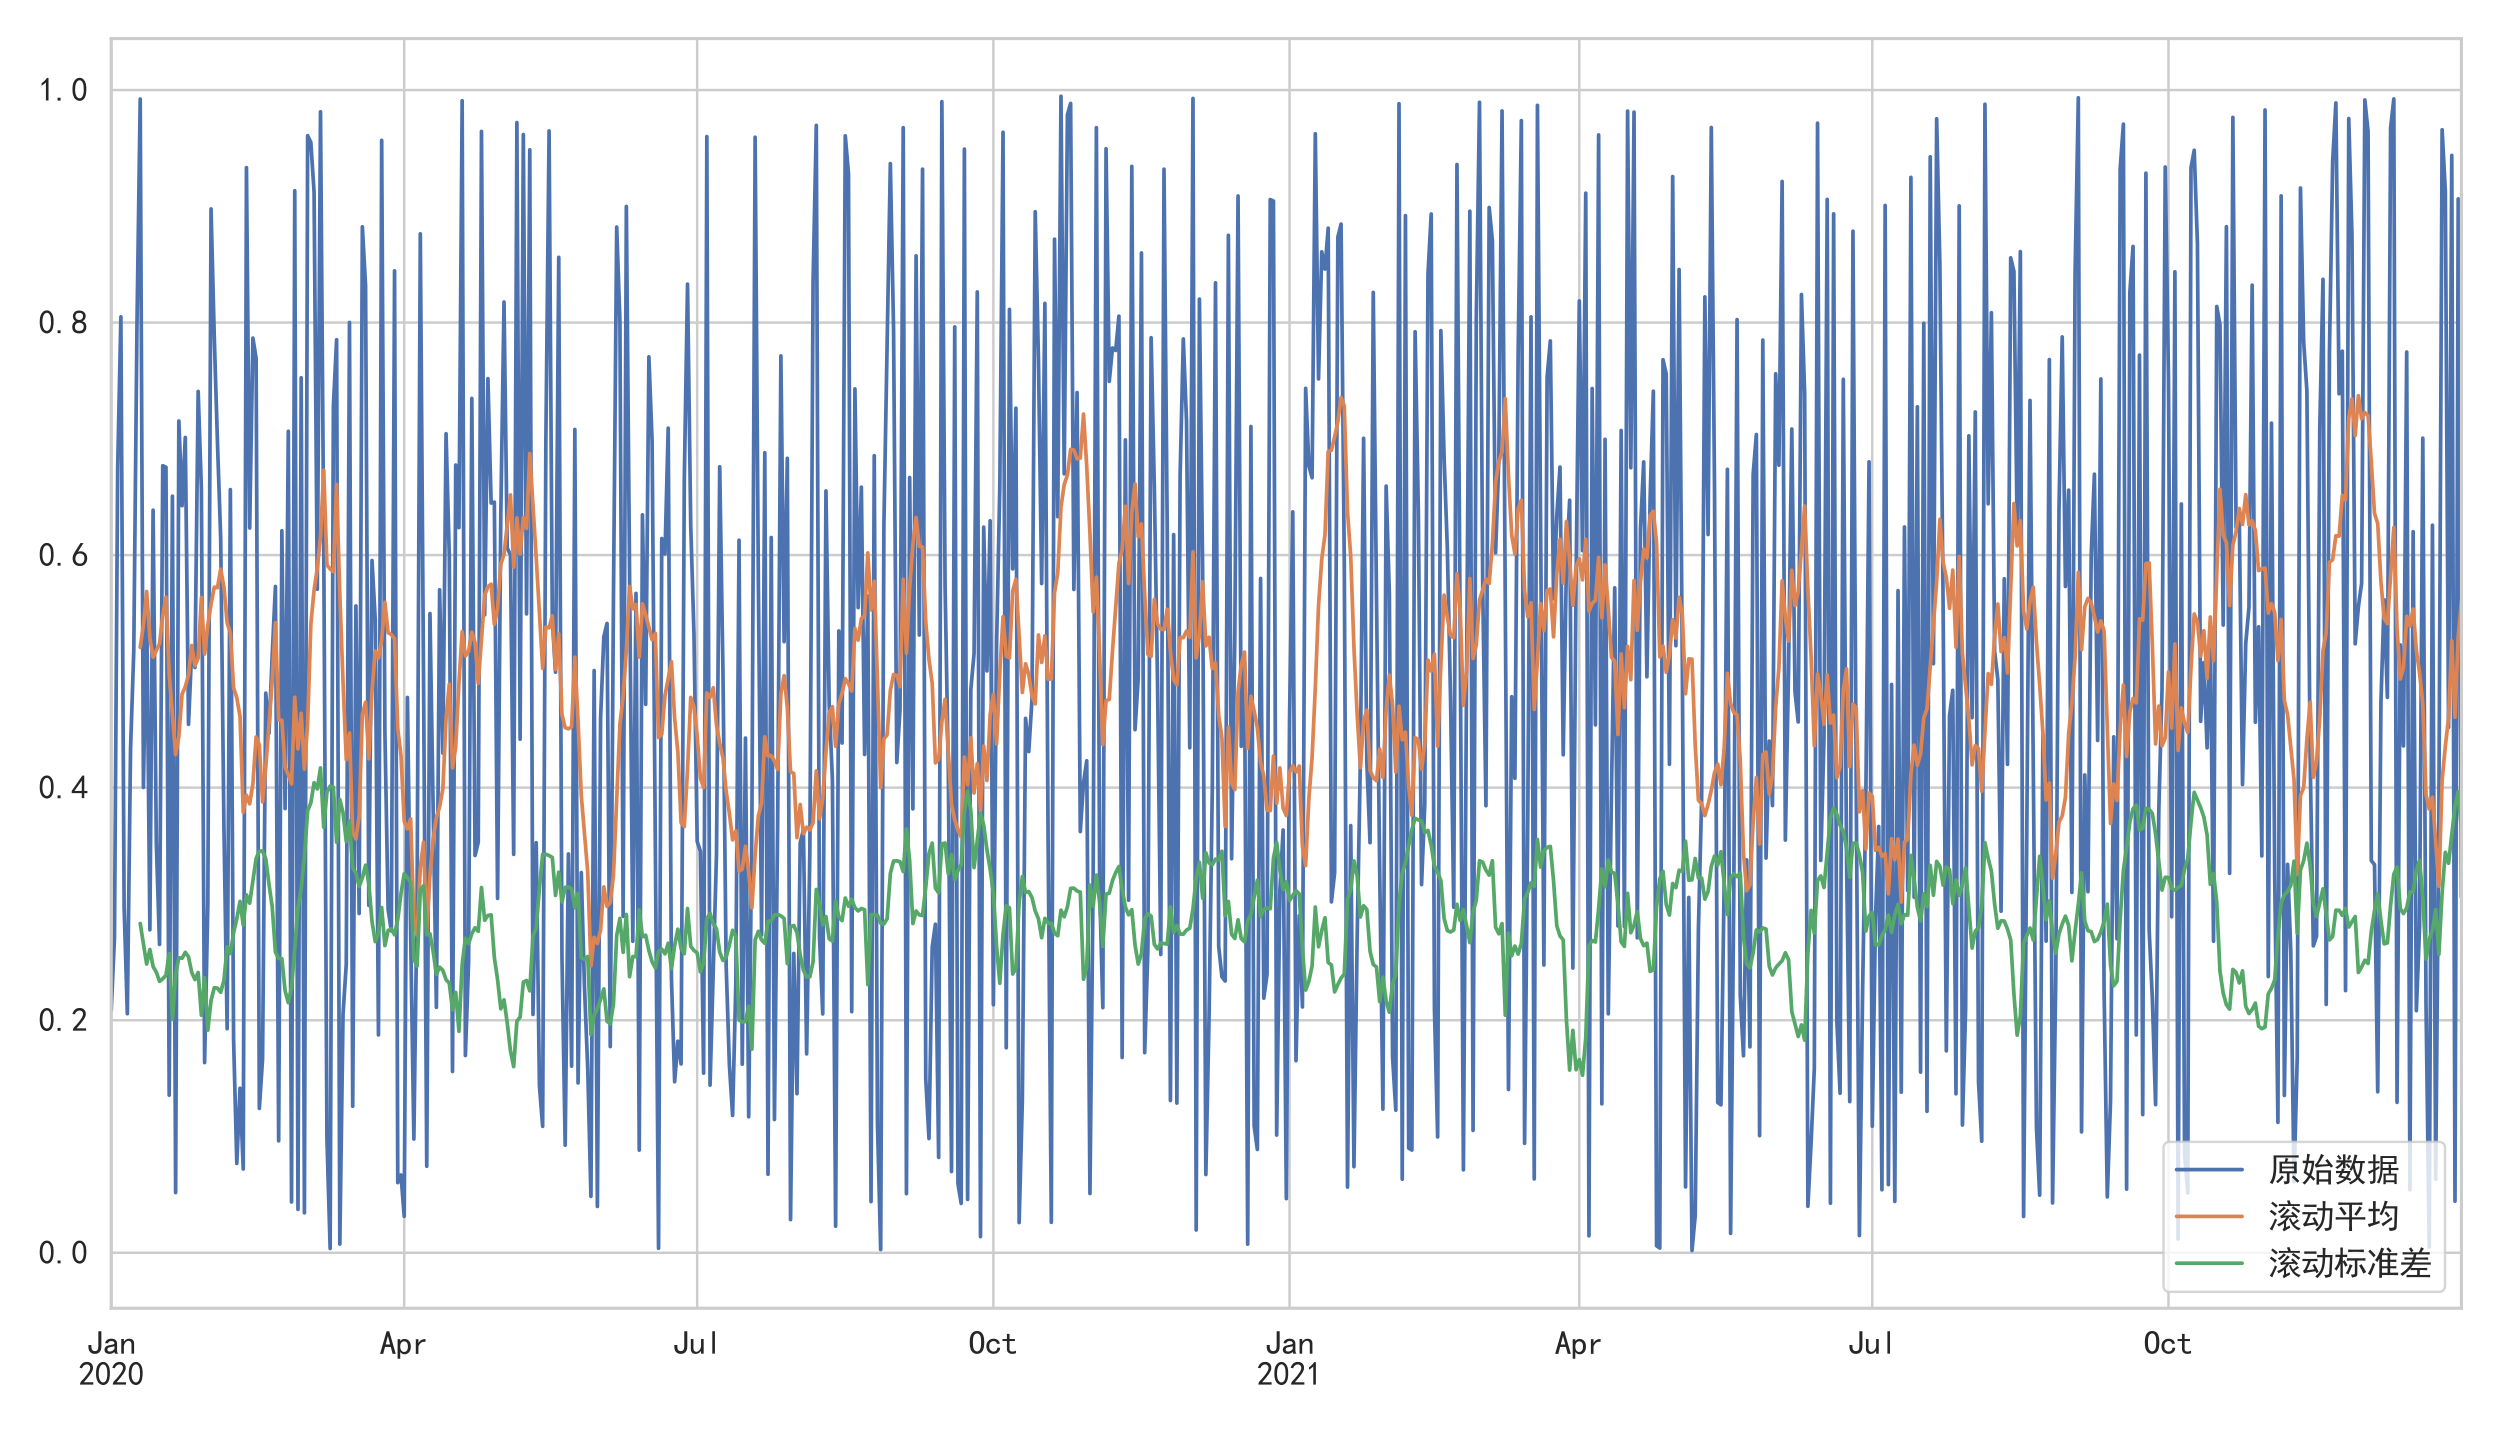 <?xml version="1.0" encoding="utf-8" standalone="no"?>
<!DOCTYPE svg PUBLIC "-//W3C//DTD SVG 1.1//EN"
  "http://www.w3.org/Graphics/SVG/1.1/DTD/svg11.dtd">
<svg xmlns:xlink="http://www.w3.org/1999/xlink" width="1008pt" height="576pt" viewBox="0 0 1008 576" xmlns="http://www.w3.org/2000/svg" version="1.1">
 <defs>
  <style type="text/css">*{stroke-linejoin: round; stroke-linecap: butt}</style>
 </defs>
 <g id="figure_1">
  <g id="patch_1">
   <path d="M 0 576 
L 1008 576 
L 1008 0 
L 0 0 
z
" style="fill: #ffffff"/>
  </g>
  <g id="axes_1">
   <g id="patch_2">
    <path d="M 44.852 527.476 
L 992.448 527.476 
L 992.448 15.552 
L 44.852 15.552 
z
" style="fill: #ffffff"/>
   </g>
   <g id="matplotlib.axis_1">
    <g id="xtick_1">
     <g id="line2d_1">
      <path d="M 44.852 527.476 
L 44.852 15.552 
" clip-path="url(#pa9f97ff978)" style="fill: none; stroke: #cccccc; stroke-linecap: round"/>
     </g>
     <g id="text_1">
      <!-- Jan -->
      <g style="fill: #262626" transform="translate(34.952 546.051) scale(0.132 -0.132)">
       <defs>
        <path id="SimHei-4a" d="M 2800 1550 
Q 2800 775 2462 425 
Q 2125 75 1550 75 
Q 1025 75 675 412 
Q 325 750 325 1500 
L 325 1775 
L 900 1775 
L 900 1425 
Q 900 975 1087 787 
Q 1275 600 1525 600 
Q 1875 600 2050 800 
Q 2225 1000 2225 1525 
L 2225 4400 
L 2800 4400 
L 2800 1550 
z
" transform="scale(0.016)"/>
        <path id="SimHei-61" d="M 2875 125 
L 2275 125 
Q 2225 175 2200 262 
Q 2175 350 2175 475 
Q 2000 275 1750 175 
Q 1500 75 1225 75 
Q 825 75 550 275 
Q 275 475 275 850 
Q 275 1225 525 1450 
Q 775 1675 1300 1750 
Q 1650 1800 1912 1875 
Q 2175 1950 2175 2075 
Q 2175 2225 2062 2375 
Q 1950 2525 1575 2525 
Q 1275 2525 1137 2412 
Q 1000 2300 950 2100 
L 400 2100 
Q 450 2500 762 2737 
Q 1075 2975 1575 2975 
Q 2125 2975 2400 2725 
Q 2675 2475 2675 2025 
L 2675 650 
Q 2675 500 2725 375 
Q 2775 250 2875 125 
z
M 2175 1050 
L 2175 1550 
Q 2025 1500 1887 1462 
Q 1750 1425 1425 1375 
Q 1050 1325 937 1200 
Q 825 1075 825 900 
Q 825 750 937 637 
Q 1050 525 1275 525 
Q 1500 525 1762 650 
Q 2025 775 2175 1050 
z
" transform="scale(0.016)"/>
        <path id="SimHei-6e" d="M 2800 125 
L 2300 125 
L 2300 1925 
Q 2300 2225 2150 2400 
Q 2000 2575 1750 2575 
Q 1425 2575 1137 2237 
Q 850 1900 850 1400 
L 850 125 
L 350 125 
L 350 2925 
L 850 2925 
L 850 2400 
Q 1050 2675 1287 2825 
Q 1525 2975 1900 2975 
Q 2350 2975 2575 2725 
Q 2800 2475 2800 2100 
L 2800 125 
z
" transform="scale(0.016)"/>
       </defs>
       <use xlink:href="#SimHei-4a"/>
       <use xlink:href="#SimHei-61" x="50"/>
       <use xlink:href="#SimHei-6e" x="100"/>
      </g>
      <!-- 2020 -->
      <g style="fill: #262626" transform="translate(31.652 558.591) scale(0.132 -0.132)">
       <defs>
        <path id="SimHei-32" d="M 300 250 
Q 325 625 650 925 
Q 975 1225 1475 1862 
Q 1975 2500 2125 2850 
Q 2275 3200 2237 3450 
Q 2200 3700 2000 3862 
Q 1800 4025 1537 4000 
Q 1275 3975 1037 3800 
Q 800 3625 675 3275 
L 200 3350 
Q 400 3925 712 4187 
Q 1025 4450 1450 4475 
Q 1700 4500 1900 4462 
Q 2100 4425 2312 4287 
Q 2525 4150 2662 3875 
Q 2800 3600 2762 3212 
Q 2725 2825 2375 2287 
Q 2025 1750 1025 600 
L 2825 600 
L 2825 150 
L 300 150 
L 300 250 
z
" transform="scale(0.016)"/>
        <path id="SimHei-30" d="M 225 2537 
Q 250 3200 412 3587 
Q 575 3975 875 4225 
Q 1175 4475 1612 4475 
Q 2050 4475 2375 4112 
Q 2700 3750 2800 3200 
Q 2900 2650 2862 1937 
Q 2825 1225 2612 775 
Q 2400 325 1975 150 
Q 1550 -25 1125 187 
Q 700 400 525 750 
Q 350 1100 275 1487 
Q 200 1875 225 2537 
z
M 750 2687 
Q 675 2000 800 1462 
Q 925 925 1212 700 
Q 1500 475 1800 612 
Q 2100 750 2237 1162 
Q 2375 1575 2375 2062 
Q 2375 2550 2337 2950 
Q 2300 3350 2112 3675 
Q 1925 4000 1612 4012 
Q 1300 4025 1062 3700 
Q 825 3375 750 2687 
z
" transform="scale(0.016)"/>
       </defs>
       <use xlink:href="#SimHei-32"/>
       <use xlink:href="#SimHei-30" x="50"/>
       <use xlink:href="#SimHei-32" x="100"/>
       <use xlink:href="#SimHei-30" x="150"/>
      </g>
     </g>
    </g>
    <g id="xtick_2">
     <g id="line2d_2">
      <path d="M 162.977 527.476 
L 162.977 15.552 
" clip-path="url(#pa9f97ff978)" style="fill: none; stroke: #cccccc; stroke-linecap: round"/>
     </g>
     <g id="text_2">
      <!-- Apr -->
      <g style="fill: #262626" transform="translate(153.077 546.154) scale(0.132 -0.132)">
       <defs>
        <path id="SimHei-41" d="M 3075 125 
L 2475 125 
L 2125 1450 
L 1025 1450 
L 675 125 
L 75 125 
L 1325 4450 
L 1825 4450 
L 3075 125 
z
M 2000 1925 
L 1600 3450 
L 1550 3450 
L 1150 1925 
L 2000 1925 
z
" transform="scale(0.016)"/>
        <path id="SimHei-70" d="M 2825 1525 
Q 2825 800 2475 425 
Q 2125 50 1625 50 
Q 1350 50 1150 162 
Q 950 275 800 500 
L 800 -800 
L 300 -800 
L 300 2925 
L 800 2925 
L 800 2550 
Q 950 2775 1150 2875 
Q 1350 2975 1625 2975 
Q 2125 2975 2475 2612 
Q 2825 2250 2825 1525 
z
M 2275 1525 
Q 2275 2000 2087 2262 
Q 1900 2525 1525 2525 
Q 1225 2525 1012 2262 
Q 800 2000 800 1525 
Q 800 1050 1012 775 
Q 1225 500 1525 500 
Q 1900 500 2087 775 
Q 2275 1050 2275 1525 
z
" transform="scale(0.016)"/>
        <path id="SimHei-72" d="M 2500 2425 
Q 2025 2500 1700 2287 
Q 1375 2075 1150 1550 
L 1150 125 
L 650 125 
L 650 2925 
L 1150 2925 
L 1150 2200 
Q 1375 2600 1712 2787 
Q 2050 2975 2500 2975 
L 2500 2425 
z
" transform="scale(0.016)"/>
       </defs>
       <use xlink:href="#SimHei-41"/>
       <use xlink:href="#SimHei-70" x="50"/>
       <use xlink:href="#SimHei-72" x="100"/>
      </g>
     </g>
    </g>
    <g id="xtick_3">
     <g id="line2d_3">
      <path d="M 281.102 527.476 
L 281.102 15.552 
" clip-path="url(#pa9f97ff978)" style="fill: none; stroke: #cccccc; stroke-linecap: round"/>
     </g>
     <g id="text_3">
      <!-- Jul -->
      <g style="fill: #262626" transform="translate(271.202 546.051) scale(0.132 -0.132)">
       <defs>
        <path id="SimHei-75" d="M 2800 125 
L 2300 125 
L 2300 650 
Q 2100 375 1862 225 
Q 1625 75 1250 75 
Q 800 75 575 325 
Q 350 575 350 950 
L 350 2925 
L 850 2925 
L 850 1125 
Q 850 825 1000 650 
Q 1150 475 1400 475 
Q 1725 475 2012 812 
Q 2300 1150 2300 1650 
L 2300 2925 
L 2800 2925 
L 2800 125 
z
" transform="scale(0.016)"/>
        <path id="SimHei-6c" d="M 1825 125 
L 1325 125 
L 1325 4400 
L 1825 4400 
L 1825 125 
z
" transform="scale(0.016)"/>
       </defs>
       <use xlink:href="#SimHei-4a"/>
       <use xlink:href="#SimHei-75" x="50"/>
       <use xlink:href="#SimHei-6c" x="100"/>
      </g>
     </g>
    </g>
    <g id="xtick_4">
     <g id="line2d_4">
      <path d="M 400.525 527.476 
L 400.525 15.552 
" clip-path="url(#pa9f97ff978)" style="fill: none; stroke: #cccccc; stroke-linecap: round"/>
     </g>
     <g id="text_4">
      <!-- Oct -->
      <g style="fill: #262626" transform="translate(390.625 546.051) scale(0.132 -0.132)">
       <defs>
        <path id="SimHei-4f" d="M 2950 2275 
Q 2950 1100 2587 587 
Q 2225 75 1575 75 
Q 925 75 550 587 
Q 175 1100 175 2275 
Q 175 3450 550 3950 
Q 925 4450 1575 4450 
Q 2225 4450 2587 3950 
Q 2950 3450 2950 2275 
z
M 2350 2275 
Q 2350 3325 2125 3650 
Q 1900 3975 1575 3975 
Q 1250 3975 1012 3650 
Q 775 3325 775 2275 
Q 775 1225 1012 887 
Q 1250 550 1575 550 
Q 1900 550 2125 887 
Q 2350 1225 2350 2275 
z
" transform="scale(0.016)"/>
        <path id="SimHei-63" d="M 2850 1250 
Q 2850 725 2487 400 
Q 2125 75 1575 75 
Q 1025 75 625 462 
Q 225 850 225 1525 
Q 225 2200 625 2587 
Q 1025 2975 1575 2975 
Q 2125 2975 2450 2687 
Q 2775 2400 2775 2000 
L 2225 2000 
Q 2200 2300 2012 2412 
Q 1825 2525 1575 2525 
Q 1275 2525 1025 2287 
Q 775 2050 775 1525 
Q 775 1000 1025 762 
Q 1275 525 1575 525 
Q 1900 525 2100 700 
Q 2300 875 2300 1250 
L 2850 1250 
z
" transform="scale(0.016)"/>
        <path id="SimHei-74" d="M 2750 200 
Q 2625 150 2462 112 
Q 2300 75 2025 75 
Q 1575 75 1300 325 
Q 1025 575 1025 1025 
L 1025 2525 
L 175 2525 
L 175 2925 
L 1025 2925 
L 1025 3900 
L 1525 3900 
L 1525 2925 
L 2550 2925 
L 2550 2525 
L 1525 2525 
L 1525 1000 
Q 1525 800 1625 662 
Q 1725 525 2000 525 
Q 2275 525 2450 575 
Q 2625 625 2750 700 
L 2750 200 
z
" transform="scale(0.016)"/>
       </defs>
       <use xlink:href="#SimHei-4f"/>
       <use xlink:href="#SimHei-63" x="50"/>
       <use xlink:href="#SimHei-74" x="100"/>
      </g>
     </g>
    </g>
    <g id="xtick_5">
     <g id="line2d_5">
      <path d="M 519.948 527.476 
L 519.948 15.552 
" clip-path="url(#pa9f97ff978)" style="fill: none; stroke: #cccccc; stroke-linecap: round"/>
     </g>
     <g id="text_5">
      <!-- Jan -->
      <g style="fill: #262626" transform="translate(510.048 546.051) scale(0.132 -0.132)">
       <use xlink:href="#SimHei-4a"/>
       <use xlink:href="#SimHei-61" x="50"/>
       <use xlink:href="#SimHei-6e" x="100"/>
      </g>
      <!-- 2021 -->
      <g style="fill: #262626" transform="translate(506.748 558.591) scale(0.132 -0.132)">
       <defs>
        <path id="SimHei-31" d="M 1400 3600 
Q 1075 3275 575 2975 
L 575 3450 
Q 1200 3875 1600 4450 
L 1900 4450 
L 1900 150 
L 1400 150 
L 1400 3600 
z
" transform="scale(0.016)"/>
       </defs>
       <use xlink:href="#SimHei-32"/>
       <use xlink:href="#SimHei-30" x="50"/>
       <use xlink:href="#SimHei-32" x="100"/>
       <use xlink:href="#SimHei-31" x="150"/>
      </g>
     </g>
    </g>
    <g id="xtick_6">
     <g id="line2d_6">
      <path d="M 636.775 527.476 
L 636.775 15.552 
" clip-path="url(#pa9f97ff978)" style="fill: none; stroke: #cccccc; stroke-linecap: round"/>
     </g>
     <g id="text_6">
      <!-- Apr -->
      <g style="fill: #262626" transform="translate(626.875 546.154) scale(0.132 -0.132)">
       <use xlink:href="#SimHei-41"/>
       <use xlink:href="#SimHei-70" x="50"/>
       <use xlink:href="#SimHei-72" x="100"/>
      </g>
     </g>
    </g>
    <g id="xtick_7">
     <g id="line2d_7">
      <path d="M 754.9 527.476 
L 754.9 15.552 
" clip-path="url(#pa9f97ff978)" style="fill: none; stroke: #cccccc; stroke-linecap: round"/>
     </g>
     <g id="text_7">
      <!-- Jul -->
      <g style="fill: #262626" transform="translate(745 546.051) scale(0.132 -0.132)">
       <use xlink:href="#SimHei-4a"/>
       <use xlink:href="#SimHei-75" x="50"/>
       <use xlink:href="#SimHei-6c" x="100"/>
      </g>
     </g>
    </g>
    <g id="xtick_8">
     <g id="line2d_8">
      <path d="M 874.323 527.476 
L 874.323 15.552 
" clip-path="url(#pa9f97ff978)" style="fill: none; stroke: #cccccc; stroke-linecap: round"/>
     </g>
     <g id="text_8">
      <!-- Oct -->
      <g style="fill: #262626" transform="translate(864.423 546.051) scale(0.132 -0.132)">
       <use xlink:href="#SimHei-4f"/>
       <use xlink:href="#SimHei-63" x="50"/>
       <use xlink:href="#SimHei-74" x="100"/>
      </g>
     </g>
    </g>
    <g id="xtick_9">
     <g id="line2d_9">
      <path d="M 992.448 527.476 
L 992.448 15.552 
" clip-path="url(#pa9f97ff978)" style="fill: none; stroke: #cccccc; stroke-linecap: round"/>
     </g>
    </g>
    <g id="xtick_10"/>
    <g id="xtick_11"/>
    <g id="xtick_12"/>
    <g id="xtick_13"/>
    <g id="xtick_14"/>
    <g id="xtick_15"/>
    <g id="xtick_16"/>
    <g id="xtick_17"/>
    <g id="xtick_18"/>
    <g id="xtick_19"/>
    <g id="xtick_20"/>
    <g id="xtick_21"/>
    <g id="xtick_22"/>
    <g id="xtick_23"/>
    <g id="xtick_24"/>
    <g id="xtick_25"/>
   </g>
   <g id="matplotlib.axis_2">
    <g id="ytick_1">
     <g id="line2d_10">
      <path d="M 44.852 505.111 
L 992.448 505.111 
" clip-path="url(#pa9f97ff978)" style="fill: none; stroke: #cccccc; stroke-linecap: round"/>
     </g>
     <g id="text_9">
      <!-- 0.0 -->
      <g style="fill: #262626" transform="translate(15.552 509.649) scale(0.132 -0.132)">
       <defs>
        <path id="SimHei-2e" d="M 1075 125 
L 500 125 
L 500 675 
L 1075 675 
L 1075 125 
z
" transform="scale(0.016)"/>
       </defs>
       <use xlink:href="#SimHei-30"/>
       <use xlink:href="#SimHei-2e" x="50"/>
       <use xlink:href="#SimHei-30" x="100"/>
      </g>
     </g>
    </g>
    <g id="ytick_2">
     <g id="line2d_11">
      <path d="M 44.852 411.348 
L 992.448 411.348 
" clip-path="url(#pa9f97ff978)" style="fill: none; stroke: #cccccc; stroke-linecap: round"/>
     </g>
     <g id="text_10">
      <!-- 0.2 -->
      <g style="fill: #262626" transform="translate(15.552 415.885) scale(0.132 -0.132)">
       <use xlink:href="#SimHei-30"/>
       <use xlink:href="#SimHei-2e" x="50"/>
       <use xlink:href="#SimHei-32" x="100"/>
      </g>
     </g>
    </g>
    <g id="ytick_3">
     <g id="line2d_12">
      <path d="M 44.852 317.584 
L 992.448 317.584 
" clip-path="url(#pa9f97ff978)" style="fill: none; stroke: #cccccc; stroke-linecap: round"/>
     </g>
     <g id="text_11">
      <!-- 0.4 -->
      <g style="fill: #262626" transform="translate(15.552 322.122) scale(0.132 -0.132)">
       <defs>
        <path id="SimHei-34" d="M 2000 1100 
L 75 1100 
L 75 1525 
L 2100 4450 
L 2475 4450 
L 2475 1525 
L 3075 1525 
L 3075 1100 
L 2475 1100 
L 2475 150 
L 2000 150 
L 2000 1100 
z
M 2000 1525 
L 2000 3500 
L 600 1525 
L 2000 1525 
z
" transform="scale(0.016)"/>
       </defs>
       <use xlink:href="#SimHei-30"/>
       <use xlink:href="#SimHei-2e" x="50"/>
       <use xlink:href="#SimHei-34" x="100"/>
      </g>
     </g>
    </g>
    <g id="ytick_4">
     <g id="line2d_13">
      <path d="M 44.852 223.821 
L 992.448 223.821 
" clip-path="url(#pa9f97ff978)" style="fill: none; stroke: #cccccc; stroke-linecap: round"/>
     </g>
     <g id="text_12">
      <!-- 0.6 -->
      <g style="fill: #262626" transform="translate(15.552 228.358) scale(0.132 -0.132)">
       <defs>
        <path id="SimHei-36" d="M 250 1612 
Q 275 1975 387 2225 
Q 500 2475 725 2850 
L 1750 4450 
L 2325 4450 
L 1275 2800 
Q 1950 2975 2350 2750 
Q 2750 2525 2887 2237 
Q 3025 1950 3037 1612 
Q 3050 1275 2937 950 
Q 2825 625 2537 362 
Q 2250 100 1737 75 
Q 1225 50 862 262 
Q 500 475 362 862 
Q 225 1250 250 1612 
z
M 1025 787 
Q 1250 550 1625 525 
Q 2000 500 2250 775 
Q 2500 1050 2500 1575 
Q 2500 2100 2187 2300 
Q 1875 2500 1487 2450 
Q 1100 2400 925 2075 
Q 750 1750 775 1387 
Q 800 1025 1025 787 
z
" transform="scale(0.016)"/>
       </defs>
       <use xlink:href="#SimHei-30"/>
       <use xlink:href="#SimHei-2e" x="50"/>
       <use xlink:href="#SimHei-36" x="100"/>
      </g>
     </g>
    </g>
    <g id="ytick_5">
     <g id="line2d_14">
      <path d="M 44.852 130.057 
L 992.448 130.057 
" clip-path="url(#pa9f97ff978)" style="fill: none; stroke: #cccccc; stroke-linecap: round"/>
     </g>
     <g id="text_13">
      <!-- 0.8 -->
      <g style="fill: #262626" transform="translate(15.552 134.595) scale(0.132 -0.132)">
       <defs>
        <path id="SimHei-38" d="M 175 1375 
Q 175 1675 325 1962 
Q 475 2250 825 2425 
Q 525 2600 425 2812 
Q 325 3025 312 3300 
Q 300 3575 387 3775 
Q 475 3975 650 4150 
Q 825 4325 1037 4387 
Q 1250 4450 1500 4450 
Q 1750 4450 1950 4400 
Q 2150 4350 2375 4187 
Q 2600 4025 2700 3725 
Q 2800 3425 2687 3025 
Q 2575 2625 2100 2400 
Q 2525 2275 2700 2012 
Q 2875 1750 2875 1375 
Q 2875 1000 2762 775 
Q 2650 550 2512 400 
Q 2375 250 2137 162 
Q 1900 75 1537 75 
Q 1175 75 912 162 
Q 650 250 475 425 
Q 300 600 237 837 
Q 175 1075 175 1375 
z
M 687 1400 
Q 675 1100 787 875 
Q 900 650 1200 587 
Q 1500 525 1825 600 
Q 2150 675 2275 950 
Q 2400 1225 2362 1500 
Q 2325 1775 2050 1962 
Q 1775 2150 1450 2125 
Q 1125 2100 912 1900 
Q 700 1700 687 1400 
z
M 775 3350 
Q 775 3100 950 2875 
Q 1125 2650 1500 2650 
Q 1875 2650 2062 2875 
Q 2250 3100 2237 3412 
Q 2225 3725 2012 3875 
Q 1800 4025 1437 4000 
Q 1075 3975 925 3787 
Q 775 3600 775 3350 
z
" transform="scale(0.016)"/>
       </defs>
       <use xlink:href="#SimHei-30"/>
       <use xlink:href="#SimHei-2e" x="50"/>
       <use xlink:href="#SimHei-38" x="100"/>
      </g>
     </g>
    </g>
    <g id="ytick_6">
     <g id="line2d_15">
      <path d="M 44.852 36.293 
L 992.448 36.293 
" clip-path="url(#pa9f97ff978)" style="fill: none; stroke: #cccccc; stroke-linecap: round"/>
     </g>
     <g id="text_14">
      <!-- 1.0 -->
      <g style="fill: #262626" transform="translate(15.552 40.831) scale(0.132 -0.132)">
       <use xlink:href="#SimHei-31"/>
       <use xlink:href="#SimHei-2e" x="50"/>
       <use xlink:href="#SimHei-30" x="100"/>
      </g>
     </g>
    </g>
   </g>
   <g id="line2d_16">
    <path d="M 44.852 407.205 
L 46.15 378.214 
L 47.448 188.264 
L 48.746 127.754 
L 50.044 365.812 
L 51.342 408.721 
L 52.64 301.829 
L 53.939 262.3 
L 55.237 130.17 
L 56.535 39.945 
L 57.833 317.487 
L 59.131 242.709 
L 60.429 374.909 
L 61.727 205.707 
L 63.025 339.805 
L 64.323 380.794 
L 65.621 187.788 
L 66.919 188.388 
L 68.217 441.571 
L 69.515 200.06 
L 70.814 480.847 
L 72.112 169.738 
L 73.41 203.88 
L 74.708 176.376 
L 76.006 292.035 
L 77.304 261.83 
L 78.602 269.131 
L 79.9 157.835 
L 81.198 197.207 
L 82.496 428.443 
L 83.794 364.594 
L 85.092 84.233 
L 86.39 135.697 
L 87.689 178.697 
L 88.987 217.16 
L 90.285 333.066 
L 91.583 414.775 
L 92.881 197.406 
L 94.179 418.916 
L 95.477 469.08 
L 96.775 438.783 
L 98.073 471.335 
L 99.371 67.591 
L 100.669 212.89 
L 101.967 136.317 
L 103.265 144.458 
L 104.564 446.915 
L 105.862 427.013 
L 107.16 279.472 
L 108.458 295.66 
L 109.756 264.095 
L 111.054 236.461 
L 112.352 459.985 
L 113.65 214.007 
L 114.948 326.021 
L 116.246 173.89 
L 117.544 484.647 
L 118.842 76.893 
L 120.14 487.604 
L 121.439 152.323 
L 122.737 489.014 
L 124.035 54.688 
L 125.333 57.45 
L 126.631 77.409 
L 127.929 237.582 
L 129.227 45.06 
L 130.525 217.883 
L 131.823 459.161 
L 133.121 503.388 
L 134.419 163.757 
L 135.717 136.969 
L 137.015 501.626 
L 138.314 408.837 
L 139.612 388.799 
L 140.91 130.004 
L 142.208 446.049 
L 143.506 244.318 
L 144.804 368.327 
L 146.102 91.438 
L 147.4 115.169 
L 148.698 365.034 
L 149.996 226.001 
L 151.294 249.78 
L 152.592 417.27 
L 153.89 56.598 
L 155.189 294.98 
L 156.487 366.649 
L 157.785 375.348 
L 159.083 109.212 
L 160.381 476.83 
L 161.679 473.753 
L 162.977 490.421 
L 164.275 281.206 
L 165.573 376.644 
L 166.871 459.261 
L 168.169 361.637 
L 169.467 94.271 
L 170.765 272.444 
L 172.064 470.241 
L 173.362 247.38 
L 175.958 406.164 
L 177.256 237.815 
L 178.554 303.686 
L 179.852 174.867 
L 181.15 224.061 
L 182.448 432.024 
L 183.746 187.508 
L 185.044 212.748 
L 186.342 40.619 
L 187.64 425.588 
L 188.939 387.604 
L 190.237 160.647 
L 191.535 344.938 
L 192.833 339.555 
L 194.131 53.008 
L 195.429 247.889 
L 196.727 152.643 
L 198.025 202.832 
L 199.323 202.458 
L 200.621 362.234 
L 201.919 207.845 
L 203.217 121.794 
L 204.515 220.974 
L 205.814 223.71 
L 207.112 344.489 
L 208.41 49.413 
L 209.708 298.048 
L 211.006 54.257 
L 212.304 247.519 
L 213.602 60.411 
L 214.9 409.036 
L 216.198 339.78 
L 217.496 437.757 
L 218.794 454.138 
L 220.092 177.632 
L 221.39 52.781 
L 222.689 249.811 
L 223.987 271.037 
L 225.285 103.744 
L 226.583 385.543 
L 227.881 461.736 
L 229.179 344.303 
L 230.477 429.866 
L 231.775 173.152 
L 233.073 436.64 
L 234.371 351.808 
L 235.669 398.215 
L 236.967 430.652 
L 238.265 482.379 
L 239.564 270.375 
L 240.862 486.44 
L 242.16 289.523 
L 243.458 256.778 
L 244.756 251.379 
L 246.054 421.995 
L 247.352 240.259 
L 248.65 91.553 
L 249.948 129.591 
L 251.246 369.508 
L 252.544 83.242 
L 255.14 379.536 
L 256.439 239.265 
L 257.737 463.73 
L 259.035 207.575 
L 260.333 283.996 
L 261.631 143.891 
L 262.929 177.999 
L 265.525 503.309 
L 266.823 217.138 
L 268.121 223.364 
L 269.419 172.615 
L 270.717 394.132 
L 272.015 436.159 
L 273.314 419.826 
L 274.612 428.971 
L 275.91 193.34 
L 277.208 114.551 
L 278.506 211.979 
L 279.804 255.484 
L 281.102 339.234 
L 282.4 343.265 
L 283.698 432.706 
L 284.996 55.072 
L 286.294 437.527 
L 288.89 344.58 
L 290.188 188.2 
L 291.487 270.137 
L 292.785 389.263 
L 294.083 429.31 
L 295.381 449.752 
L 296.679 396.574 
L 297.977 217.804 
L 299.275 429.111 
L 300.573 297.583 
L 301.871 450.288 
L 303.169 330.557 
L 304.467 55.334 
L 305.765 234.167 
L 307.063 376.99 
L 308.362 182.537 
L 309.66 473.47 
L 310.958 216.715 
L 312.256 451.393 
L 313.554 331.56 
L 314.852 143.505 
L 316.15 258.727 
L 317.448 184.787 
L 318.746 491.752 
L 320.044 384.429 
L 321.342 440.996 
L 322.64 339.874 
L 323.938 334.563 
L 325.237 424.913 
L 326.535 342.888 
L 327.833 113.472 
L 329.131 50.557 
L 330.429 377.875 
L 331.727 408.815 
L 333.025 197.939 
L 334.323 283.85 
L 335.621 314.205 
L 336.919 494.414 
L 338.217 254.4 
L 339.515 299.586 
L 340.813 54.772 
L 342.112 70.017 
L 343.41 407.905 
L 344.708 156.796 
L 346.006 245.003 
L 347.304 196.423 
L 348.602 304.201 
L 349.9 240.326 
L 351.198 484.496 
L 352.496 183.731 
L 353.794 453.092 
L 355.092 503.828 
L 356.39 211.645 
L 358.987 65.968 
L 360.285 132.669 
L 361.583 307.439 
L 362.881 286.14 
L 364.179 51.486 
L 365.477 481.289 
L 366.775 192.543 
L 368.073 326.152 
L 369.371 103.171 
L 370.669 256.055 
L 371.967 68.199 
L 373.265 435.089 
L 374.563 459.065 
L 375.862 381.84 
L 377.16 372.641 
L 378.458 466.663 
L 379.756 40.978 
L 381.054 236.04 
L 382.352 309.399 
L 383.65 472.36 
L 384.948 131.809 
L 386.246 477.229 
L 387.544 485.222 
L 388.842 60.122 
L 390.14 483.604 
L 391.438 277.966 
L 392.737 263.559 
L 394.035 117.708 
L 395.333 498.608 
L 396.631 212.558 
L 397.929 270.514 
L 399.227 209.978 
L 400.525 405.113 
L 401.823 259.501 
L 403.121 196.023 
L 404.419 53.322 
L 405.717 422.461 
L 407.015 124.749 
L 408.313 229.388 
L 409.612 164.59 
L 410.91 492.944 
L 412.208 443.898 
L 413.506 289.653 
L 414.804 303.035 
L 416.102 281.92 
L 417.4 85.37 
L 418.698 144.81 
L 419.996 235.282 
L 421.294 122.321 
L 422.592 338.75 
L 423.89 492.837 
L 425.188 96.436 
L 426.487 208.345 
L 427.785 38.821 
L 429.083 191.053 
L 430.381 46.312 
L 431.679 41.699 
L 432.977 237.663 
L 434.275 158.266 
L 435.573 335.288 
L 436.871 315.705 
L 438.169 306.752 
L 439.467 481.226 
L 440.765 352.727 
L 442.063 51.468 
L 443.362 356.983 
L 444.66 406.273 
L 445.958 59.965 
L 447.256 153.753 
L 448.554 140.306 
L 449.852 141.307 
L 451.15 127.479 
L 452.448 426.388 
L 453.746 177.353 
L 455.044 362.996 
L 456.342 67.088 
L 457.64 294.213 
L 458.938 273.358 
L 460.237 101.989 
L 461.535 424.434 
L 462.833 382.536 
L 464.131 136.162 
L 465.429 196.573 
L 466.727 275.942 
L 468.025 384.844 
L 469.323 68.209 
L 470.621 212.761 
L 471.919 443.721 
L 473.217 215.551 
L 474.515 444.77 
L 475.813 191.982 
L 477.112 136.664 
L 478.41 169.911 
L 479.708 301.504 
L 481.006 39.705 
L 482.304 495.938 
L 483.602 120.606 
L 484.9 229.49 
L 486.198 473.574 
L 487.496 409.971 
L 488.794 318.224 
L 490.092 114.027 
L 491.39 381.668 
L 492.688 393.861 
L 493.987 395.546 
L 495.285 94.885 
L 496.583 346.246 
L 497.881 255.86 
L 499.179 79.024 
L 500.477 300.908 
L 501.775 267.217 
L 503.073 501.649 
L 504.371 171.968 
L 505.669 453.958 
L 506.967 463.469 
L 508.265 233.223 
L 509.563 402.469 
L 510.862 392.884 
L 512.16 80.458 
L 513.458 81.082 
L 514.756 457.666 
L 516.054 359.09 
L 517.352 334.643 
L 518.65 483.281 
L 519.948 289.165 
L 521.246 206.384 
L 522.544 427.678 
L 523.842 369.204 
L 525.14 406.005 
L 526.438 156.582 
L 527.737 187.81 
L 529.035 192.638 
L 530.333 53.952 
L 531.631 152.776 
L 532.929 101.524 
L 534.227 108.481 
L 535.525 91.991 
L 536.823 363.646 
L 538.121 351.928 
L 539.419 95.618 
L 540.717 90.351 
L 542.015 227.222 
L 543.313 478.632 
L 544.612 332.874 
L 545.91 470.418 
L 547.208 377.638 
L 548.506 306.485 
L 549.804 176.72 
L 551.102 307.204 
L 552.4 339.775 
L 553.698 117.902 
L 554.996 240.341 
L 556.294 351.113 
L 557.592 447.201 
L 558.89 195.984 
L 560.188 239.373 
L 561.487 426.318 
L 562.785 447.636 
L 564.083 41.805 
L 565.381 475.444 
L 566.679 86.946 
L 567.977 462.913 
L 569.275 463.71 
L 570.573 133.746 
L 571.871 205.462 
L 573.169 356.676 
L 574.467 324.317 
L 575.765 110.517 
L 577.063 86.294 
L 578.362 406.695 
L 579.66 458.418 
L 580.958 133.303 
L 582.256 184.215 
L 583.554 220.762 
L 584.852 280.924 
L 586.15 365.814 
L 587.448 66.323 
L 588.746 255.706 
L 590.044 471.678 
L 591.342 268.649 
L 592.64 85.148 
L 593.938 455.778 
L 595.237 128.611 
L 596.535 41.234 
L 597.833 237.288 
L 599.131 324.878 
L 600.429 83.671 
L 601.727 96.956 
L 603.025 222.922 
L 604.323 185.17 
L 605.621 44.722 
L 608.217 439.291 
L 609.515 280.917 
L 610.813 313.827 
L 612.112 142.982 
L 613.41 48.638 
L 614.708 460.998 
L 616.006 329.212 
L 617.304 127.754 
L 618.602 475.338 
L 619.9 42.467 
L 622.496 389.093 
L 623.794 152.087 
L 625.092 137.459 
L 626.39 241.421 
L 627.688 208.116 
L 628.987 188.31 
L 630.285 304.335 
L 631.583 227.636 
L 632.881 201.704 
L 634.179 390.319 
L 635.477 232.747 
L 636.775 121.348 
L 638.073 222.028 
L 639.371 77.892 
L 640.669 498.29 
L 641.967 156.65 
L 643.265 292.276 
L 644.563 54.393 
L 645.862 445.079 
L 647.16 177.136 
L 648.458 408.773 
L 649.756 318.607 
L 651.054 237.009 
L 652.352 373.353 
L 653.65 173.556 
L 654.948 373.581 
L 656.246 44.789 
L 657.544 188.583 
L 658.842 45.209 
L 660.14 378.119 
L 661.438 213.366 
L 662.737 186.236 
L 664.035 272.882 
L 665.333 200.978 
L 666.631 157.716 
L 667.929 502.286 
L 669.227 503.218 
L 670.525 145.033 
L 671.823 150.838 
L 673.121 308.171 
L 674.419 71.183 
L 675.717 260.366 
L 677.015 108.67 
L 678.313 268.782 
L 679.612 478.583 
L 680.91 361.848 
L 682.208 504.207 
L 683.506 490.166 
L 684.804 374.482 
L 686.102 321.877 
L 687.4 119.703 
L 688.698 215.529 
L 689.996 51.41 
L 691.294 197.11 
L 692.592 444.505 
L 693.89 445.483 
L 695.188 355.591 
L 696.487 189.223 
L 697.785 497.298 
L 699.083 356.957 
L 700.381 128.872 
L 701.679 401.275 
L 702.977 425.697 
L 704.275 346.712 
L 705.573 422.09 
L 706.871 191.232 
L 708.169 175.188 
L 709.467 457.892 
L 710.765 137.109 
L 712.063 345.977 
L 713.362 298.802 
L 714.66 324.835 
L 715.958 150.701 
L 717.256 187.549 
L 718.554 73.149 
L 719.852 338.722 
L 721.15 269.59 
L 722.448 172.971 
L 723.746 278.937 
L 725.044 291.096 
L 726.342 118.741 
L 727.64 158.877 
L 728.938 486.381 
L 730.237 460.66 
L 731.535 430.8 
L 732.833 49.645 
L 734.131 346.928 
L 735.429 297.917 
L 736.727 80.405 
L 738.025 485.133 
L 739.323 86.222 
L 740.621 411.802 
L 741.919 440.808 
L 743.217 152.928 
L 744.515 345.222 
L 745.813 444.164 
L 747.112 93.202 
L 748.41 315.684 
L 749.708 498.172 
L 751.006 399.283 
L 752.304 321.934 
L 753.602 186.211 
L 754.9 454.098 
L 756.198 370.617 
L 757.496 333.236 
L 758.794 479.723 
L 760.092 82.827 
L 761.39 477.65 
L 762.688 275.966 
L 763.986 484.429 
L 765.285 238.14 
L 766.583 440.375 
L 767.881 212.468 
L 769.179 359.07 
L 770.477 71.507 
L 771.775 361.766 
L 773.073 164.032 
L 774.371 432.277 
L 775.669 130.366 
L 776.967 448.087 
L 778.265 63.241 
L 779.563 267.595 
L 780.861 47.894 
L 782.16 106.986 
L 783.458 243.913 
L 784.756 423.715 
L 786.054 288.542 
L 787.352 278.327 
L 788.65 441.023 
L 789.948 83.008 
L 791.246 453.609 
L 792.544 406.564 
L 793.842 175.731 
L 795.14 289.383 
L 796.438 166.096 
L 797.736 436.291 
L 799.035 460.139 
L 800.333 42.028 
L 801.631 203.132 
L 802.929 126.093 
L 804.227 262.661 
L 805.525 273.96 
L 806.823 367.41 
L 808.121 233.341 
L 809.419 308.19 
L 810.717 103.956 
L 812.015 109.427 
L 813.313 212.856 
L 814.611 101.44 
L 815.91 490.476 
L 817.208 335.014 
L 818.506 161.447 
L 821.102 454.672 
L 822.4 481.897 
L 823.698 296.499 
L 824.996 379.456 
L 826.294 144.982 
L 827.592 485.022 
L 828.89 393.942 
L 830.188 205.479 
L 831.486 135.852 
L 832.785 236.472 
L 834.083 197.622 
L 835.381 359.823 
L 836.679 109.563 
L 837.977 39.43 
L 839.275 456.391 
L 840.573 312.452 
L 841.871 359.519 
L 843.169 223.902 
L 844.467 191.182 
L 845.765 298.547 
L 847.063 152.781 
L 848.361 399.037 
L 849.66 482.603 
L 850.958 443.971 
L 852.256 297.091 
L 853.554 378.498 
L 854.852 68.079 
L 856.15 50.05 
L 857.448 479.458 
L 858.746 117.992 
L 860.044 99.352 
L 861.342 417.304 
L 862.64 143.192 
L 863.938 449.413 
L 865.236 69.818 
L 866.535 374.821 
L 867.833 402.745 
L 869.131 445.402 
L 870.429 326.903 
L 871.727 277.966 
L 873.025 67.328 
L 874.323 152.007 
L 875.621 369.642 
L 876.919 109.593 
L 878.217 499.565 
L 879.515 203.214 
L 880.813 465.15 
L 882.111 481.01 
L 883.41 67.605 
L 884.708 60.587 
L 886.006 98.327 
L 887.304 290.853 
L 888.602 267.15 
L 889.9 301.534 
L 891.198 252.434 
L 892.496 379.512 
L 893.794 123.594 
L 895.092 130.924 
L 896.39 252.037 
L 897.688 91.384 
L 898.986 352.138 
L 900.285 47.335 
L 901.583 212.623 
L 902.881 208.615 
L 904.179 316.355 
L 905.477 259.525 
L 906.775 244.975 
L 908.073 114.961 
L 909.371 291.221 
L 910.669 252.724 
L 911.967 345.12 
L 913.265 44.345 
L 914.563 393.734 
L 915.861 170.607 
L 917.16 353.356 
L 918.458 452.528 
L 919.756 78.992 
L 921.054 441.692 
L 922.352 348.525 
L 923.65 383.651 
L 924.948 476.523 
L 926.246 426.453 
L 927.544 75.805 
L 928.842 137.852 
L 930.14 157.524 
L 931.438 304.858 
L 932.736 381.374 
L 934.035 377.551 
L 935.333 172.468 
L 936.631 112.631 
L 937.929 404.986 
L 939.227 142.282 
L 940.525 65.098 
L 941.823 41.51 
L 943.121 158.773 
L 944.419 141.604 
L 945.717 399.425 
L 947.015 47.793 
L 948.313 94.765 
L 949.611 259.577 
L 950.91 244.553 
L 952.208 235.153 
L 953.506 40.307 
L 954.804 52.975 
L 956.102 346.979 
L 957.4 348.648 
L 958.698 440.209 
L 959.996 283.017 
L 961.294 241.826 
L 962.592 281.172 
L 963.89 51.676 
L 965.188 39.889 
L 966.486 444.466 
L 967.785 260.032 
L 969.083 300.754 
L 970.381 141.941 
L 971.679 479.723 
L 972.977 214.371 
L 974.275 407.502 
L 975.573 373.475 
L 976.871 176.677 
L 978.169 405.01 
L 979.467 502.792 
L 980.765 211.758 
L 982.063 475.443 
L 983.361 326.95 
L 984.66 52.308 
L 985.958 77.166 
L 987.256 293.262 
L 988.554 62.649 
L 989.852 484.32 
L 991.15 80.162 
L 992.448 361.698 
L 992.448 361.698 
" clip-path="url(#pa9f97ff978)" style="fill: none; stroke: #4c72b0; stroke-width: 1.5; stroke-linecap: round"/>
   </g>
   <g id="line2d_17">
    <path d="M 56.535 261.021 
L 57.833 252.05 
L 59.131 238.499 
L 60.429 257.164 
L 61.727 264.959 
L 64.323 259.566 
L 65.621 248.161 
L 66.919 240.77 
L 68.217 271.91 
L 70.814 304.258 
L 72.112 296.961 
L 73.41 279.858 
L 74.708 276.925 
L 76.006 272.148 
L 77.304 260.251 
L 78.602 268.386 
L 79.9 265.33 
L 81.198 240.894 
L 82.496 263.732 
L 83.794 252.107 
L 85.092 243.557 
L 86.39 236.738 
L 87.689 236.97 
L 88.987 229.483 
L 90.285 236.606 
L 91.583 251.171 
L 92.881 255.128 
L 94.179 277.299 
L 95.477 281.362 
L 96.775 288.781 
L 98.073 327.492 
L 99.371 320.681 
L 100.669 324.1 
L 101.967 316.016 
L 103.265 297.155 
L 104.564 300.369 
L 105.862 323.33 
L 107.16 309.385 
L 109.756 274.575 
L 111.054 251.087 
L 112.352 290.327 
L 113.65 290.438 
L 114.948 309.409 
L 116.246 312.352 
L 117.544 316.125 
L 118.842 281.113 
L 120.14 301.926 
L 121.439 287.592 
L 122.737 310.084 
L 124.035 291.907 
L 125.333 251.654 
L 126.631 237.994 
L 127.929 229.15 
L 129.227 216.267 
L 130.525 189.591 
L 131.823 227.817 
L 133.121 229.396 
L 134.419 230.539 
L 135.717 195.335 
L 137.015 240.029 
L 138.314 275.167 
L 139.612 306.306 
L 140.91 295.548 
L 142.208 335.647 
L 143.506 338.291 
L 144.804 329.207 
L 146.102 288.012 
L 147.4 283.154 
L 148.698 305.96 
L 149.996 278.398 
L 151.294 262.492 
L 152.592 265.339 
L 153.89 257.999 
L 155.189 242.892 
L 156.487 255.125 
L 157.785 255.827 
L 159.083 257.604 
L 160.381 293.77 
L 161.679 304.642 
L 162.977 331.084 
L 164.275 334.227 
L 165.573 330.164 
L 166.871 370.431 
L 168.169 377.096 
L 169.467 349.858 
L 170.765 339.568 
L 172.064 375.671 
L 173.362 352.726 
L 174.66 338.103 
L 175.958 329.678 
L 177.256 325.339 
L 178.554 318.043 
L 179.852 289.603 
L 181.15 275.846 
L 182.448 309.621 
L 183.746 301.127 
L 185.044 275.378 
L 186.342 254.702 
L 187.64 264.508 
L 188.939 262.652 
L 190.237 254.935 
L 191.535 259.06 
L 192.833 275.529 
L 195.429 240.01 
L 196.727 236.524 
L 198.025 235.532 
L 199.323 251.716 
L 200.621 245.381 
L 201.919 227.405 
L 203.217 223.52 
L 205.814 199.539 
L 207.112 228.687 
L 208.41 208.839 
L 209.708 223.38 
L 211.006 208.522 
L 212.304 213.028 
L 213.602 182.846 
L 216.198 224.764 
L 218.794 269.485 
L 220.092 252.799 
L 221.39 253.136 
L 222.689 248.312 
L 223.987 269.99 
L 225.285 255.613 
L 226.583 288.126 
L 227.881 293.396 
L 229.179 293.848 
L 230.477 293.059 
L 231.775 264.961 
L 233.073 290.861 
L 234.371 320.764 
L 236.967 351.566 
L 238.265 389.429 
L 239.564 377.913 
L 240.862 380.383 
L 242.16 374.905 
L 243.458 357.596 
L 244.756 365.419 
L 246.054 363.954 
L 247.352 352.799 
L 249.948 292.027 
L 251.246 280.74 
L 252.544 262.027 
L 253.842 236.435 
L 255.14 245.437 
L 256.439 243.685 
L 257.737 264.92 
L 259.035 243.478 
L 260.333 247.852 
L 262.929 257.927 
L 264.227 255.369 
L 265.525 297.375 
L 266.823 296.037 
L 268.121 280.419 
L 270.717 266.795 
L 272.015 289.653 
L 273.314 303.236 
L 274.612 331.744 
L 275.91 333.278 
L 277.208 310.341 
L 278.506 281.207 
L 279.804 285.042 
L 281.102 296.629 
L 282.4 313.694 
L 283.698 317.552 
L 284.996 279.443 
L 286.294 281.213 
L 287.592 277.288 
L 288.89 292.412 
L 290.188 299.777 
L 291.487 305.593 
L 292.785 318.97 
L 294.083 327.978 
L 295.381 338.627 
L 296.679 335.013 
L 297.977 351.287 
L 299.275 350.445 
L 300.573 341.231 
L 301.871 351.802 
L 303.169 366.038 
L 304.467 344.558 
L 305.765 329.048 
L 307.063 323.816 
L 308.362 297.095 
L 309.66 304.784 
L 310.958 304.675 
L 312.256 306.904 
L 313.554 310.301 
L 314.852 279.623 
L 316.15 272.44 
L 317.448 285.385 
L 318.746 311.144 
L 320.044 311.888 
L 321.342 337.733 
L 322.64 324.374 
L 323.938 336.159 
L 325.237 333.511 
L 326.535 334.644 
L 327.833 331.64 
L 329.131 310.823 
L 330.429 330.132 
L 331.727 321.838 
L 333.025 303.189 
L 334.323 287.475 
L 335.621 284.908 
L 336.919 300.893 
L 338.217 283.841 
L 339.515 279.511 
L 340.813 273.641 
L 342.112 275.587 
L 343.41 278.59 
L 344.708 253.388 
L 346.006 258.095 
L 347.304 249.352 
L 348.602 248.352 
L 349.9 222.943 
L 351.198 245.952 
L 352.496 234.367 
L 353.794 274.199 
L 355.092 317.58 
L 356.39 297.954 
L 357.688 296.244 
L 358.987 278.341 
L 360.285 271.965 
L 361.583 272.289 
L 362.881 276.871 
L 364.179 233.57 
L 365.477 263.325 
L 366.775 237.271 
L 368.073 219.503 
L 369.371 208.656 
L 370.669 220.291 
L 371.967 220.514 
L 373.265 250.756 
L 374.563 265.919 
L 375.862 275.489 
L 377.16 307.604 
L 378.458 306.142 
L 379.756 290.985 
L 381.054 281.974 
L 383.65 324.227 
L 384.948 330.588 
L 386.246 334.802 
L 387.544 337.418 
L 388.842 305.246 
L 390.14 316.343 
L 391.438 297.473 
L 392.737 319.731 
L 394.035 307.898 
L 395.333 326.819 
L 396.631 300.838 
L 397.929 314.709 
L 399.227 287.984 
L 400.525 279.973 
L 401.823 299.911 
L 403.121 271.153 
L 404.419 248.688 
L 405.717 264.579 
L 407.015 265.283 
L 408.313 238.361 
L 409.612 233.564 
L 412.208 279.199 
L 413.506 267.653 
L 414.804 272.006 
L 416.102 280.596 
L 417.4 283.801 
L 418.698 256.036 
L 419.996 267.089 
L 421.294 256.382 
L 422.592 273.798 
L 423.89 273.788 
L 425.188 239.041 
L 426.487 230.911 
L 427.785 204.489 
L 429.083 195.403 
L 430.381 191.497 
L 431.679 181.186 
L 432.977 181.424 
L 434.275 185.018 
L 435.573 184.672 
L 436.871 166.959 
L 438.169 187.991 
L 439.467 215.279 
L 440.765 246.669 
L 442.063 232.711 
L 443.362 263.778 
L 444.66 300.235 
L 445.958 282.465 
L 447.256 282.014 
L 448.554 262.516 
L 451.15 227.149 
L 452.448 221.665 
L 453.746 204.128 
L 455.044 235.28 
L 456.342 206.291 
L 457.64 195.085 
L 458.938 216.424 
L 460.237 211.248 
L 461.535 239.661 
L 462.833 263.784 
L 464.131 264.652 
L 465.429 241.67 
L 466.727 251.529 
L 468.025 253.714 
L 469.323 253.826 
L 470.621 245.681 
L 471.919 262.717 
L 473.217 274.073 
L 474.515 276.107 
L 475.813 257.051 
L 477.112 257.102 
L 478.41 254.435 
L 479.708 256.992 
L 481.006 222.478 
L 482.304 265.251 
L 483.602 256.035 
L 484.9 234.612 
L 486.198 260.414 
L 487.496 256.934 
L 488.794 269.558 
L 490.092 267.295 
L 491.39 288.47 
L 492.688 297.706 
L 493.987 333.29 
L 495.285 293.185 
L 496.583 315.749 
L 497.881 318.386 
L 499.179 278.931 
L 500.477 268.025 
L 501.775 262.924 
L 503.073 301.686 
L 504.371 280.716 
L 505.669 286.726 
L 506.967 293.518 
L 508.265 307.352 
L 509.563 312.975 
L 510.862 326.677 
L 512.16 326.82 
L 513.458 304.838 
L 514.756 323.883 
L 516.054 309.627 
L 517.352 325.894 
L 518.65 328.827 
L 519.948 311.396 
L 521.246 308.712 
L 522.544 311.233 
L 523.842 308.865 
L 525.14 341.42 
L 526.438 348.97 
L 527.737 321.984 
L 529.035 305.339 
L 530.333 277.27 
L 531.631 244.219 
L 532.929 225.455 
L 534.227 215.665 
L 535.525 182.096 
L 536.823 181.541 
L 538.121 176.133 
L 539.419 170.036 
L 540.717 160.291 
L 542.015 163.749 
L 543.313 206.217 
L 544.612 224.227 
L 545.91 261.116 
L 547.208 288.032 
L 548.506 309.481 
L 549.804 290.789 
L 551.102 286.316 
L 552.4 310.732 
L 553.698 313.487 
L 554.996 314.799 
L 556.294 302.047 
L 557.592 313.48 
L 558.89 286.036 
L 560.188 272.21 
L 561.487 284.193 
L 562.785 311.285 
L 564.083 284.745 
L 565.381 298.312 
L 566.679 295.216 
L 567.977 317.473 
L 569.275 328.733 
L 570.573 297.388 
L 571.871 298.335 
L 573.169 310.066 
L 574.467 299.866 
L 575.765 266.154 
L 577.063 270.603 
L 578.362 263.728 
L 579.66 300.875 
L 580.958 267.914 
L 582.256 239.964 
L 583.554 248.666 
L 584.852 256.212 
L 586.15 257.126 
L 587.448 231.327 
L 588.746 245.845 
L 590.044 284.384 
L 591.342 270.579 
L 592.64 233.252 
L 593.938 265.5 
L 595.237 259.939 
L 596.535 241.986 
L 599.131 233.529 
L 600.429 235.264 
L 601.727 219.389 
L 603.025 194.513 
L 604.323 186.165 
L 605.621 182.123 
L 606.919 160.706 
L 608.217 191.774 
L 609.515 215.743 
L 610.813 223.396 
L 612.112 205.207 
L 613.41 201.703 
L 614.708 238.108 
L 616.006 248.737 
L 617.304 242.995 
L 618.602 286.057 
L 619.9 266.142 
L 621.198 243.412 
L 622.496 254.229 
L 623.794 238.055 
L 625.092 237.503 
L 626.39 256.781 
L 627.688 231.493 
L 628.987 217.403 
L 630.285 235.061 
L 631.583 210.291 
L 632.881 226.215 
L 634.179 244.048 
L 635.477 228.413 
L 636.775 225.339 
L 638.073 233.796 
L 639.371 217.443 
L 640.669 246.461 
L 641.967 243.295 
L 643.265 242.089 
L 644.563 224.765 
L 645.862 249.102 
L 647.16 227.784 
L 648.458 245.386 
L 649.756 265.112 
L 651.054 266.61 
L 652.352 296.157 
L 653.65 263.683 
L 654.948 285.376 
L 656.246 260.628 
L 657.544 274.047 
L 658.842 234.06 
L 660.14 254.158 
L 661.438 234.617 
L 662.737 221.38 
L 664.035 224.967 
L 665.333 207.73 
L 666.631 206.146 
L 667.929 219.016 
L 669.227 264.859 
L 670.525 260.504 
L 671.823 271.067 
L 673.121 264.072 
L 674.419 249.854 
L 675.717 257.267 
L 677.015 240.846 
L 678.313 247.626 
L 679.612 279.713 
L 680.91 265.669 
L 682.208 265.768 
L 683.506 300.281 
L 684.804 322.646 
L 686.102 324.016 
L 687.4 328.868 
L 688.698 324.385 
L 689.996 318.659 
L 691.294 311.492 
L 692.592 308.084 
L 693.89 316.447 
L 695.188 301.586 
L 696.487 271.491 
L 697.785 283.773 
L 699.083 287.281 
L 700.381 288.198 
L 701.679 306.772 
L 702.977 344.201 
L 704.275 359.161 
L 705.573 356.92 
L 706.871 331.495 
L 708.169 313.454 
L 709.467 340.321 
L 710.765 304.302 
L 712.063 303.204 
L 713.362 320.197 
L 714.66 312.553 
L 715.958 285.054 
L 717.256 269.138 
L 718.554 234.243 
L 719.852 248.992 
L 721.15 258.432 
L 722.448 229.94 
L 723.746 244.123 
L 725.044 238.635 
L 727.64 204.033 
L 728.938 237.601 
L 730.237 264.912 
L 731.535 300.677 
L 732.833 271.77 
L 734.131 279.504 
L 735.429 291.998 
L 736.727 272.145 
L 738.025 291.549 
L 739.323 288.297 
L 740.621 313.589 
L 741.919 309.032 
L 743.217 278.259 
L 744.515 269.701 
L 745.813 309.153 
L 747.112 283.78 
L 748.41 285.557 
L 749.708 327.334 
L 751.006 318.749 
L 752.304 342.32 
L 753.602 319.761 
L 754.9 321.09 
L 756.198 342.859 
L 757.496 341.66 
L 758.794 345.216 
L 760.092 344.179 
L 761.39 360.375 
L 762.688 338.155 
L 763.986 346.669 
L 765.285 338.29 
L 766.583 363.706 
L 767.881 339.543 
L 769.179 338.389 
L 770.477 312.216 
L 771.775 300.42 
L 773.073 308.54 
L 774.371 304.003 
L 775.669 289.443 
L 776.967 285.809 
L 780.861 234.584 
L 782.16 209.375 
L 783.458 226.616 
L 784.756 232.811 
L 786.054 245.262 
L 787.352 229.867 
L 788.65 260.932 
L 789.948 224.424 
L 791.246 263.461 
L 793.842 290.142 
L 795.14 308.381 
L 796.438 300.6 
L 797.736 301.857 
L 799.035 319.017 
L 801.631 271.598 
L 802.929 275.907 
L 804.227 256.812 
L 805.525 243.551 
L 806.823 262.719 
L 808.121 257.115 
L 809.419 271.324 
L 812.015 203.02 
L 813.313 220.102 
L 814.611 209.933 
L 815.91 246.372 
L 817.208 253.607 
L 818.506 242.356 
L 819.804 236.784 
L 821.102 258.917 
L 822.4 276.288 
L 823.698 295.542 
L 824.996 322.545 
L 826.294 315.758 
L 827.592 354.116 
L 828.89 344.462 
L 830.188 331.509 
L 831.486 328.949 
L 832.785 321.427 
L 834.083 295.722 
L 835.381 283.515 
L 836.679 264.821 
L 837.977 230.819 
L 839.275 261.96 
L 840.573 244.703 
L 841.871 241.26 
L 843.169 243.103 
L 844.467 248.636 
L 845.765 254.843 
L 847.063 250.359 
L 848.361 254.28 
L 850.958 332.039 
L 852.256 316.109 
L 853.554 322.713 
L 854.852 293.569 
L 856.15 276.184 
L 857.448 305.012 
L 858.746 286.956 
L 860.044 281.613 
L 861.342 283.44 
L 862.64 249.499 
L 863.938 250.043 
L 865.236 227.316 
L 866.535 226.948 
L 867.833 260.414 
L 869.131 299.95 
L 870.429 284.694 
L 871.727 300.691 
L 873.025 297.489 
L 874.323 270.959 
L 875.621 293.604 
L 876.919 259.622 
L 878.217 302.597 
L 879.515 285.436 
L 880.813 291.677 
L 882.111 295.238 
L 883.41 269.308 
L 884.708 247.57 
L 886.006 250.67 
L 887.304 264.555 
L 888.602 254.305 
L 889.9 273.5 
L 891.198 248.787 
L 892.496 266.416 
L 895.092 197.252 
L 896.39 215.695 
L 897.688 218.775 
L 898.986 244.156 
L 900.285 219.804 
L 901.583 214.351 
L 902.881 205.06 
L 904.179 211.452 
L 905.477 199.453 
L 906.775 211.591 
L 908.073 209.995 
L 909.371 213.913 
L 910.669 230.047 
L 911.967 229.345 
L 913.265 229.046 
L 914.563 247.157 
L 915.861 243.357 
L 917.16 247.057 
L 918.458 266.357 
L 919.756 249.759 
L 921.054 282.432 
L 922.352 288.162 
L 924.948 314.395 
L 926.246 352.606 
L 927.544 320.813 
L 928.842 317.538 
L 930.14 297.955 
L 931.438 283.188 
L 932.736 313.426 
L 934.035 307.012 
L 935.333 289.406 
L 936.631 262.304 
L 937.929 255.15 
L 939.227 226.733 
L 940.525 225.662 
L 941.823 216.028 
L 943.121 216.153 
L 944.419 199.828 
L 945.717 201.633 
L 947.015 168.657 
L 948.313 160.887 
L 949.611 175.581 
L 950.91 159.538 
L 952.208 168.825 
L 953.506 166.346 
L 954.804 167.493 
L 956.102 186.313 
L 957.4 207.018 
L 958.698 211.096 
L 959.996 234.618 
L 961.294 249.324 
L 962.592 251.484 
L 965.188 212.67 
L 966.486 253.086 
L 967.785 273.791 
L 969.083 269.169 
L 970.381 248.498 
L 971.679 252.449 
L 972.977 245.585 
L 974.275 262.152 
L 975.573 271.383 
L 976.871 283.883 
L 978.169 320.395 
L 979.467 326.227 
L 980.765 321.4 
L 983.361 357.37 
L 984.66 314.629 
L 985.958 300.908 
L 987.256 289.484 
L 988.554 258.402 
L 989.852 289.166 
L 991.15 256.681 
L 992.448 242.572 
L 992.448 242.572 
" clip-path="url(#pa9f97ff978)" style="fill: none; stroke: #dd8452; stroke-width: 1.5; stroke-linecap: round"/>
   </g>
   <g id="line2d_18">
    <path d="M 56.535 372.355 
L 59.131 388.7 
L 60.429 382.834 
L 61.727 389.71 
L 63.025 391.964 
L 64.323 395.694 
L 65.621 394.651 
L 66.919 393.238 
L 68.217 384.45 
L 69.515 410.935 
L 70.814 392.812 
L 72.112 386.193 
L 73.41 386.35 
L 74.708 383.977 
L 76.006 385.804 
L 77.304 392.075 
L 78.602 394.979 
L 79.9 392.127 
L 81.198 409.369 
L 82.496 394.161 
L 83.794 415.375 
L 85.092 403.382 
L 86.39 398.271 
L 87.689 398.414 
L 88.987 400.094 
L 90.285 395.347 
L 91.583 381.734 
L 92.881 384.455 
L 94.179 376.194 
L 95.477 370.39 
L 96.775 363.434 
L 98.073 372.97 
L 99.371 360.792 
L 100.669 364.165 
L 103.265 346.104 
L 104.564 343.164 
L 105.862 343.108 
L 107.16 346.279 
L 108.458 356.515 
L 109.756 365.698 
L 111.054 383.938 
L 112.352 386.454 
L 113.65 386.534 
L 114.948 399.461 
L 116.246 404.266 
L 117.544 398.151 
L 120.14 366.089 
L 121.439 358.205 
L 122.737 345.531 
L 124.035 326.943 
L 125.333 323.694 
L 126.631 315.583 
L 127.929 318.1 
L 129.227 309.625 
L 130.525 333.585 
L 131.823 319.475 
L 133.121 316.971 
L 134.419 317.457 
L 135.717 339.622 
L 137.015 322.374 
L 138.314 327.675 
L 139.612 339.294 
L 140.91 331.055 
L 142.208 350.017 
L 143.506 352.035 
L 144.804 357.403 
L 146.102 353.974 
L 147.4 348.841 
L 148.698 356.071 
L 149.996 371.6 
L 151.294 379.633 
L 152.592 376.174 
L 153.89 365.93 
L 155.189 381.254 
L 156.487 375.204 
L 157.785 374.508 
L 159.083 376.894 
L 160.381 370.679 
L 161.679 360.281 
L 162.977 352.315 
L 164.275 353.858 
L 165.573 355.803 
L 166.871 386.672 
L 168.169 389.549 
L 169.467 358.804 
L 170.765 357.186 
L 172.064 376.913 
L 173.362 376.497 
L 174.66 383.674 
L 175.958 392.839 
L 177.256 389.956 
L 178.554 391.264 
L 179.852 395 
L 181.15 396.415 
L 182.448 407.161 
L 183.746 400.147 
L 185.044 415.831 
L 186.342 388.783 
L 187.64 378.301 
L 188.939 380.488 
L 190.237 376.455 
L 191.535 374.079 
L 192.833 375.495 
L 194.131 357.86 
L 195.429 371.06 
L 196.727 369.103 
L 198.025 368.875 
L 199.323 386.075 
L 200.621 395.006 
L 201.919 406.759 
L 203.217 403.128 
L 204.515 412.416 
L 205.814 423.697 
L 207.112 430.058 
L 208.41 411.702 
L 209.708 410.118 
L 211.006 395.98 
L 212.304 395.33 
L 213.602 399.498 
L 214.9 377.363 
L 216.198 374.194 
L 217.496 357.95 
L 218.794 344.481 
L 220.092 344.472 
L 221.39 344.943 
L 222.689 345.721 
L 223.987 361.041 
L 225.285 351.679 
L 226.583 363.659 
L 227.881 357.793 
L 229.179 357.628 
L 230.477 358.465 
L 231.775 366.034 
L 233.073 360.113 
L 234.371 386.175 
L 235.669 386.755 
L 236.967 385.672 
L 238.265 417.077 
L 239.564 409.32 
L 240.862 406.637 
L 242.16 402.953 
L 243.458 398.724 
L 244.756 411.709 
L 246.054 412.842 
L 247.352 404.817 
L 248.65 377.173 
L 249.948 370.308 
L 251.246 383.986 
L 252.544 368.714 
L 253.842 393.796 
L 255.14 385.683 
L 256.439 385.739 
L 257.737 366.829 
L 259.035 377.694 
L 260.333 377.067 
L 261.631 383.245 
L 262.929 387.82 
L 264.227 390.271 
L 265.525 383.595 
L 266.823 382.706 
L 268.121 384.595 
L 269.419 380.299 
L 270.717 390.55 
L 272.015 381.252 
L 273.314 374.668 
L 274.612 382.442 
L 275.91 384.5 
L 277.208 366.311 
L 278.506 381.579 
L 279.804 383.204 
L 281.102 384.216 
L 282.4 391.864 
L 283.698 388.221 
L 284.996 370.421 
L 286.294 368.271 
L 287.592 372.483 
L 288.89 374.511 
L 290.188 383.918 
L 291.487 387.25 
L 292.785 385.984 
L 294.083 380.981 
L 295.381 375.096 
L 296.679 377.521 
L 297.977 411.282 
L 299.275 412.107 
L 300.573 411.867 
L 301.871 405.66 
L 303.169 423.004 
L 304.467 378.884 
L 305.765 375.504 
L 307.063 378.992 
L 308.362 380.339 
L 309.66 371.472 
L 310.958 371.393 
L 312.256 368.926 
L 313.554 368.761 
L 314.852 369.245 
L 316.15 370.343 
L 317.448 388.523 
L 318.746 373.597 
L 320.044 373.163 
L 321.342 376.033 
L 322.64 385.044 
L 323.938 391.157 
L 325.237 393.856 
L 326.535 393.821 
L 327.833 387.845 
L 329.131 358.626 
L 330.429 364.476 
L 331.727 372.872 
L 333.025 369.571 
L 334.323 378.508 
L 335.621 379.432 
L 336.919 363.286 
L 338.217 369.75 
L 339.515 371.164 
L 340.813 362.1 
L 342.112 365.378 
L 343.41 362.639 
L 344.708 365.984 
L 346.006 367.278 
L 347.304 366.323 
L 348.602 366.808 
L 349.9 396.99 
L 351.198 368.754 
L 353.794 369.01 
L 355.092 372.224 
L 356.39 372.554 
L 357.688 370.437 
L 358.987 352.203 
L 360.285 347.162 
L 361.583 347.085 
L 362.881 347.451 
L 364.179 351.397 
L 365.477 334.271 
L 366.775 347.036 
L 368.073 372.371 
L 369.371 367.322 
L 370.669 368.888 
L 371.967 369.167 
L 373.265 357.724 
L 374.563 344.077 
L 375.862 339.951 
L 377.16 358.124 
L 378.458 359.983 
L 379.756 340.231 
L 381.054 339.904 
L 382.352 352.298 
L 383.65 344.507 
L 384.948 354.848 
L 386.246 351.049 
L 387.544 348.503 
L 388.842 327.065 
L 390.14 319.118 
L 391.438 326.643 
L 392.737 349.811 
L 395.333 328.017 
L 396.631 332.747 
L 397.929 342.559 
L 399.227 350.471 
L 400.525 360.045 
L 401.823 381.505 
L 403.121 396.439 
L 404.419 376.597 
L 405.717 365.233 
L 407.015 366.039 
L 408.313 392.728 
L 409.612 390.502 
L 410.91 364.012 
L 412.208 353.458 
L 413.506 359.849 
L 414.804 359.469 
L 416.102 361.936 
L 417.4 367.331 
L 418.698 370.438 
L 419.996 378.092 
L 421.294 370.288 
L 422.592 372.228 
L 423.89 372.248 
L 425.188 376.306 
L 426.487 377.293 
L 427.785 366.968 
L 429.083 369.665 
L 430.381 365.636 
L 431.679 358.189 
L 432.977 358.089 
L 434.275 359.26 
L 435.573 359.662 
L 436.871 394.826 
L 438.169 389.828 
L 439.467 356.886 
L 440.765 365.414 
L 442.063 352.832 
L 443.362 363.789 
L 444.66 381.534 
L 445.958 360.543 
L 447.256 360.106 
L 448.554 355.045 
L 449.852 351.814 
L 451.15 349.365 
L 452.448 358.614 
L 453.746 365.722 
L 455.044 368.855 
L 456.342 366.802 
L 457.64 380.993 
L 458.938 388.7 
L 460.237 384.528 
L 461.535 370.449 
L 462.833 368.434 
L 464.131 369.371 
L 465.429 380.826 
L 466.727 382.597 
L 468.025 380.216 
L 470.621 380.673 
L 471.919 365.702 
L 473.217 376.005 
L 474.515 373.243 
L 475.813 376.606 
L 477.112 376.658 
L 478.41 374.997 
L 479.708 374.278 
L 481.006 366.462 
L 482.304 353.932 
L 483.602 347.696 
L 484.9 362.164 
L 486.198 343.871 
L 487.496 347.968 
L 488.794 348.697 
L 490.092 346.413 
L 491.39 346.723 
L 492.688 343.225 
L 493.987 369.215 
L 495.285 363.49 
L 496.583 376.681 
L 497.881 378.389 
L 499.179 370.877 
L 500.477 378.492 
L 501.775 379.717 
L 503.073 371.234 
L 504.371 368.754 
L 506.967 354.88 
L 508.265 369.55 
L 509.563 366.624 
L 510.862 366.125 
L 512.16 366.408 
L 513.458 345.936 
L 514.756 339.668 
L 516.054 350.929 
L 517.352 358.68 
L 518.65 355.57 
L 519.948 363.035 
L 522.544 359.123 
L 523.842 360.408 
L 525.14 382.582 
L 526.438 399.208 
L 527.737 395.661 
L 529.035 389.45 
L 530.333 365.725 
L 531.631 381.737 
L 532.929 375.235 
L 534.227 370.051 
L 535.525 388.088 
L 536.823 389.067 
L 538.121 399.938 
L 539.419 396.954 
L 540.717 394.374 
L 542.015 392.723 
L 543.313 362.618 
L 544.612 358.793 
L 545.91 347.128 
L 547.208 353.211 
L 548.506 369.722 
L 549.804 365.203 
L 551.102 366.667 
L 552.4 383.533 
L 553.698 388.888 
L 554.996 389.9 
L 556.294 403.834 
L 557.592 393.993 
L 558.89 403.584 
L 560.188 408.132 
L 561.487 396.696 
L 562.785 392.759 
L 564.083 364.018 
L 565.381 352.118 
L 566.679 347.809 
L 567.977 340.844 
L 569.275 334.544 
L 570.573 329.993 
L 571.871 330.578 
L 573.169 331.04 
L 574.467 335.682 
L 575.765 334.815 
L 577.063 340.853 
L 578.362 349.15 
L 579.66 351.717 
L 580.958 355.027 
L 582.256 370.292 
L 583.554 375.19 
L 584.852 375.788 
L 586.15 374.97 
L 587.448 364.61 
L 588.746 371.13 
L 590.044 366.768 
L 592.64 380.034 
L 593.938 367.703 
L 595.237 363.004 
L 596.535 347.059 
L 597.833 347.652 
L 599.131 350.856 
L 600.429 352.861 
L 601.727 347.063 
L 603.025 373.883 
L 604.323 376.493 
L 605.621 372.395 
L 606.919 409.319 
L 608.217 376.222 
L 609.515 385.365 
L 610.813 381.453 
L 612.112 384.703 
L 613.41 380.344 
L 614.708 362.473 
L 616.006 359.795 
L 617.304 355.922 
L 618.602 357.371 
L 619.9 338.498 
L 621.198 349.61 
L 622.496 343.085 
L 623.794 341.629 
L 625.092 341.263 
L 626.39 355.206 
L 627.688 373.239 
L 628.987 377.377 
L 630.285 378.952 
L 631.583 411.166 
L 632.881 431.472 
L 634.179 415.45 
L 635.477 431.326 
L 636.775 427.265 
L 638.073 433.531 
L 639.371 418.389 
L 640.669 381.259 
L 641.967 379.219 
L 643.265 379.813 
L 644.563 366.34 
L 645.862 350.407 
L 647.16 357.503 
L 648.458 346.742 
L 649.756 351.701 
L 651.054 352.096 
L 652.352 364.568 
L 653.65 379.767 
L 654.948 381.591 
L 656.246 360.188 
L 657.544 376.062 
L 658.842 373.031 
L 660.14 367.48 
L 661.438 378.436 
L 662.737 381.304 
L 664.035 380.285 
L 665.333 391.67 
L 666.631 391.031 
L 667.929 365.614 
L 669.227 354.359 
L 670.525 351.313 
L 671.823 364.697 
L 673.121 368.944 
L 674.419 356.232 
L 675.717 357.915 
L 677.015 350.86 
L 678.313 351.318 
L 679.612 339.169 
L 680.91 354.901 
L 682.208 354.727 
L 683.506 346.155 
L 684.804 353.976 
L 686.102 354.06 
L 687.4 362.543 
L 688.698 359.477 
L 689.996 349.284 
L 691.294 345.142 
L 692.592 348.775 
L 693.89 343.434 
L 696.487 368.757 
L 697.785 353.745 
L 699.083 352.364 
L 700.381 353.458 
L 701.679 351.979 
L 702.977 377.758 
L 704.275 388.634 
L 705.573 390.255 
L 706.871 384.064 
L 708.169 374.954 
L 709.467 375.72 
L 710.765 374.149 
L 712.063 374.594 
L 713.362 389.616 
L 714.66 393.102 
L 715.958 390.245 
L 717.256 388.721 
L 718.554 387.373 
L 719.852 384.165 
L 721.15 386.913 
L 722.448 407.849 
L 725.044 417.907 
L 726.342 413.245 
L 727.64 419.376 
L 728.938 384.114 
L 730.237 367.048 
L 731.535 376.224 
L 732.833 355.03 
L 734.131 353.173 
L 735.429 357.842 
L 738.025 329.646 
L 739.323 325.827 
L 740.621 328.29 
L 741.919 332.706 
L 743.217 335.334 
L 744.515 341.845 
L 745.813 353.692 
L 747.112 340.079 
L 748.41 339.815 
L 749.708 344.705 
L 751.006 351.955 
L 752.304 375.369 
L 753.602 369.322 
L 754.9 367.947 
L 756.198 380.942 
L 757.496 380.91 
L 758.794 377.195 
L 760.092 374.903 
L 761.39 368.906 
L 762.688 375.94 
L 763.986 368.851 
L 765.285 364.649 
L 766.583 372.446 
L 767.881 368.785 
L 769.179 369.029 
L 770.477 344.898 
L 771.775 354.549 
L 773.073 365.821 
L 774.371 371.311 
L 775.669 360.441 
L 776.967 365.516 
L 778.265 348.911 
L 779.563 360.966 
L 780.861 347.324 
L 782.16 349.297 
L 783.458 356.894 
L 784.756 349.507 
L 786.054 350.645 
L 787.352 364.286 
L 788.65 354.733 
L 789.948 361.034 
L 791.246 356.738 
L 792.544 349.955 
L 795.14 382.261 
L 796.438 375.448 
L 797.736 374.068 
L 799.035 365.079 
L 800.333 339.795 
L 801.631 346.084 
L 802.929 351.261 
L 804.227 364.486 
L 805.525 374.264 
L 806.823 371.297 
L 808.121 371.364 
L 809.419 374.599 
L 810.717 379.036 
L 812.015 400.76 
L 813.313 417.385 
L 814.611 409.646 
L 815.91 380.203 
L 818.506 374.174 
L 819.804 378.99 
L 822.4 345.251 
L 823.698 357.162 
L 824.996 370.901 
L 826.294 363.239 
L 827.592 376.377 
L 828.89 384.366 
L 830.188 376.545 
L 831.486 372.589 
L 832.785 369.405 
L 834.083 373.155 
L 835.381 387.415 
L 836.679 375.468 
L 837.977 364.729 
L 839.275 351.929 
L 840.573 371.363 
L 841.871 375.244 
L 843.169 375.678 
L 844.467 379.651 
L 845.765 378.787 
L 847.063 375.77 
L 848.361 371.557 
L 849.66 364.555 
L 850.958 389.124 
L 852.256 397.46 
L 853.554 395.698 
L 854.852 370.645 
L 856.15 350.854 
L 857.448 341.832 
L 858.746 331.389 
L 860.044 326.064 
L 861.342 324.645 
L 862.64 334.623 
L 863.938 333.926 
L 865.236 325.965 
L 866.535 326.306 
L 867.833 328.034 
L 869.131 336.277 
L 871.727 358.893 
L 873.025 353.734 
L 874.323 353.818 
L 875.621 358.183 
L 876.919 358.927 
L 878.217 357.762 
L 879.515 357.116 
L 880.813 350.454 
L 882.111 346.171 
L 883.41 331.442 
L 884.708 319.456 
L 887.304 325.651 
L 888.602 329.432 
L 889.9 336.663 
L 891.198 356.561 
L 892.496 352.174 
L 893.794 363.79 
L 895.092 391.64 
L 896.39 400.404 
L 897.688 405.126 
L 898.986 406.9 
L 900.285 390.881 
L 901.583 392.097 
L 902.881 396.321 
L 904.179 391.459 
L 905.477 405.736 
L 906.775 408.661 
L 908.073 407.059 
L 909.371 404.444 
L 910.669 413.767 
L 911.967 414.788 
L 913.265 414.116 
L 914.563 400.711 
L 915.861 398.484 
L 917.16 395.082 
L 918.458 377.181 
L 919.756 364.009 
L 921.054 360.896 
L 922.352 359.378 
L 923.65 357.052 
L 924.948 347.222 
L 926.246 376.275 
L 927.544 350.836 
L 928.842 346.992 
L 930.14 339.951 
L 931.438 348.951 
L 932.736 364.369 
L 934.035 369.495 
L 936.631 358.359 
L 939.227 379.015 
L 940.525 377.554 
L 941.823 366.985 
L 943.121 367.043 
L 944.419 369.06 
L 945.717 366.292 
L 947.015 373.758 
L 949.611 369.556 
L 950.91 392.106 
L 952.208 389.887 
L 953.506 387.172 
L 954.804 388.472 
L 956.102 375.565 
L 957.4 367.228 
L 958.698 360.467 
L 959.996 371.25 
L 961.294 380.568 
L 962.592 380.184 
L 963.89 365.025 
L 965.188 352.44 
L 966.486 349.668 
L 967.785 366.395 
L 969.083 368.348 
L 970.381 366.093 
L 971.679 359.627 
L 972.977 359.61 
L 974.275 350.914 
L 975.573 346.937 
L 976.871 362.008 
L 978.169 386.736 
L 979.467 378.774 
L 980.765 375.095 
L 982.063 366.712 
L 983.361 384.775 
L 984.66 359.757 
L 985.958 343.657 
L 987.256 348.056 
L 989.852 325.102 
L 991.15 319.118 
L 992.448 335.206 
L 992.448 335.206 
" clip-path="url(#pa9f97ff978)" style="fill: none; stroke: #55a868; stroke-width: 1.5; stroke-linecap: round"/>
   </g>
   <g id="patch_3">
    <path d="M 44.852 527.476 
L 44.852 15.552 
" style="fill: none; stroke: #cccccc; stroke-width: 1.25; stroke-linejoin: miter; stroke-linecap: square"/>
   </g>
   <g id="patch_4">
    <path d="M 992.448 527.476 
L 992.448 15.552 
" style="fill: none; stroke: #cccccc; stroke-width: 1.25; stroke-linejoin: miter; stroke-linecap: square"/>
   </g>
   <g id="patch_5">
    <path d="M 44.852 527.476 
L 992.448 527.476 
" style="fill: none; stroke: #cccccc; stroke-width: 1.25; stroke-linejoin: miter; stroke-linecap: square"/>
   </g>
   <g id="patch_6">
    <path d="M 44.852 15.552 
L 992.448 15.552 
" style="fill: none; stroke: #cccccc; stroke-width: 1.25; stroke-linejoin: miter; stroke-linecap: square"/>
   </g>
   <g id="legend_1">
    <g id="patch_7">
     <path d="M 874.968 520.876 
L 983.208 520.876 
Q 985.848 520.876 985.848 518.236 
L 985.848 463.043 
Q 985.848 460.404 983.208 460.404 
L 874.968 460.404 
Q 872.328 460.404 872.328 463.043 
L 872.328 518.236 
Q 872.328 520.876 874.968 520.876 
z
" style="fill: #ffffff; opacity: 0.8; stroke: #cccccc; stroke-linejoin: miter"/>
    </g>
    <g id="line2d_19">
     <path d="M 877.608 471.582 
L 890.808 471.582 
L 904.008 471.582 
" style="fill: none; stroke: #4c72b0; stroke-width: 1.5; stroke-linecap: round"/>
    </g>
    <g id="text_15">
     <!-- 原始数据 -->
     <g style="fill: #262626" transform="translate(914.568 476.202) scale(0.132 -0.132)">
      <defs>
       <path id="SimHei-539f" d="M 3850 4275 
Q 3675 4025 3600 3700 
L 5450 3700 
Q 5425 3475 5425 3000 
L 5425 2225 
Q 5425 1825 5450 1475 
L 4050 1475 
L 4050 -50 
Q 4050 -400 3825 -487 
Q 3600 -575 3100 -625 
Q 3050 -325 2925 -50 
Q 3400 -75 3475 -37 
Q 3550 0 3550 175 
L 3550 1475 
L 2125 1475 
Q 2150 1775 2150 2200 
L 2150 3025 
Q 2150 3425 2125 3700 
L 3150 3700 
Q 3300 4250 3300 4425 
L 3850 4275 
z
M 275 -325 
Q 725 275 875 1037 
Q 1025 1800 1025 2300 
L 1025 4125 
Q 1025 4650 1000 4900 
L 5025 4900 
Q 5575 4900 5800 4925 
L 5800 4475 
Q 5600 4500 5025 4500 
L 1525 4500 
L 1525 2375 
Q 1500 1650 1412 1112 
Q 1325 575 1137 125 
Q 950 -325 800 -575 
Q 550 -400 275 -325 
z
M 4925 2775 
L 4925 3325 
L 2625 3325 
L 2625 2775 
L 4925 2775 
z
M 4925 1875 
L 4925 2400 
L 2625 2400 
L 2625 1875 
L 4925 1875 
z
M 1475 -50 
Q 1800 150 2087 450 
Q 2375 750 2575 1100 
Q 2800 875 2975 750 
Q 2300 -50 1825 -400 
Q 1675 -225 1475 -50 
z
M 4825 1075 
Q 5700 300 5925 25 
Q 5750 -125 5575 -325 
Q 5250 75 4500 725 
Q 4675 925 4825 1075 
z
" transform="scale(0.016)"/>
       <path id="SimHei-59cb" d="M 1750 5075 
Q 1650 4900 1587 4587 
Q 1525 4275 1475 3875 
L 2550 3875 
Q 2400 2150 1950 1100 
Q 2275 850 2725 425 
Q 2550 275 2375 50 
Q 2000 500 1750 675 
Q 1525 275 1250 -62 
Q 975 -400 700 -675 
Q 600 -525 250 -350 
Q 575 -125 862 200 
Q 1150 525 1375 975 
Q 800 1400 500 1550 
Q 875 2925 950 3425 
Q 650 3425 325 3400 
L 325 3900 
Q 675 3875 1025 3875 
Q 1175 4825 1175 5225 
Q 1550 5125 1750 5075 
z
M 5725 2050 
Q 5700 1650 5700 650 
Q 5700 -325 5725 -650 
L 5200 -650 
L 5200 -100 
L 3450 -100 
L 3450 -675 
L 2950 -675 
Q 2975 -300 2975 675 
Q 2975 1650 2950 2050 
L 5725 2050 
z
M 4400 4950 
Q 3750 3875 3250 3150 
Q 3875 3150 4250 3175 
Q 4625 3200 5200 3225 
Q 4875 3675 4625 3900 
Q 4825 4000 5025 4225 
Q 5750 3300 6125 2850 
Q 6000 2775 5725 2550 
Q 5575 2775 5450 2875 
Q 4575 2825 3937 2762 
Q 3300 2700 2825 2575 
Q 2775 2800 2600 3100 
Q 2875 3225 3237 3850 
Q 3600 4475 3825 5200 
Q 4025 5050 4400 4950 
z
M 5200 325 
L 5200 1600 
L 3450 1600 
L 3450 325 
L 5200 325 
z
M 1025 1775 
Q 1300 1550 1575 1400 
Q 1725 1725 1875 2337 
Q 2025 2950 2050 3425 
L 1400 3425 
Q 1300 2950 1025 1775 
z
" transform="scale(0.016)"/>
       <path id="SimHei-6570" d="M 4525 4925 
Q 4475 4800 4400 4587 
Q 4325 4375 4175 3825 
L 5325 3825 
Q 5575 3825 5925 3850 
L 5925 3400 
Q 5650 3425 5500 3425 
Q 5500 3025 5362 2162 
Q 5225 1300 4875 675 
Q 5125 375 5437 137 
Q 5750 -100 6025 -200 
Q 5725 -425 5625 -625 
Q 5325 -450 5075 -225 
Q 4825 0 4575 325 
Q 4300 25 3987 -187 
Q 3675 -400 3200 -650 
Q 3075 -425 2850 -300 
Q 3225 -150 3650 125 
Q 4075 400 4300 675 
Q 4125 1025 3962 1425 
Q 3800 1825 3675 2475 
Q 3600 2275 3425 1950 
Q 3250 2050 3000 2150 
Q 3400 2850 3650 3675 
Q 3900 4500 3975 5100 
Q 4275 4975 4525 4925 
z
M 2100 2250 
Q 2000 2150 1875 1925 
L 3250 1925 
Q 3100 1300 2725 675 
Q 3125 525 3350 400 
Q 3225 225 3125 25 
Q 2900 175 2450 325 
Q 1950 -225 725 -650 
Q 600 -375 400 -275 
Q 1575 0 2000 475 
Q 1300 650 850 775 
Q 1000 1000 1250 1525 
Q 1000 1525 425 1500 
L 425 1950 
Q 900 1925 1400 1925 
Q 1500 2150 1550 2425 
Q 1825 2325 2100 2250 
z
M 1775 3950 
Q 1775 4550 1750 5100 
L 2250 5100 
Q 2225 4575 2225 3950 
Q 3075 3950 3425 3975 
L 3425 3525 
Q 3075 3550 2225 3550 
Q 2225 2825 2250 2425 
L 1750 2425 
Q 1775 2775 1775 3300 
Q 1650 3100 1300 2787 
Q 950 2475 650 2300 
Q 525 2525 275 2625 
Q 500 2700 875 2975 
Q 1250 3250 1450 3550 
Q 950 3550 500 3525 
L 500 3975 
Q 925 3950 1775 3950 
z
M 3975 3175 
Q 4200 1700 4600 1125 
Q 4850 1700 4937 2287 
Q 5025 2875 5050 3425 
L 4075 3425 
L 3975 3175 
z
M 1450 1000 
Q 1750 925 2275 800 
Q 2475 1050 2650 1525 
L 1725 1525 
Q 1600 1275 1450 1000 
z
M 3325 4825 
Q 3200 4625 3125 4450 
Q 3050 4275 2925 4025 
Q 2725 4125 2525 4175 
Q 2725 4500 2900 5000 
Q 3150 4875 3325 4825 
z
M 2575 3375 
Q 2900 3050 3200 2725 
Q 3050 2600 2875 2425 
Q 2525 2850 2300 3100 
Q 2450 3225 2575 3375 
z
M 925 5000 
Q 1275 4650 1500 4300 
L 1125 4075 
Q 950 4425 600 4725 
Q 825 4875 925 5000 
z
" transform="scale(0.016)"/>
       <path id="SimHei-636e" d="M 5750 4775 
Q 5725 4550 5725 4225 
L 5725 3900 
Q 5725 3450 5750 3250 
L 3100 3250 
L 3100 2500 
L 4250 2500 
Q 4250 2725 4225 3175 
L 4700 3175 
Q 4675 2775 4675 2500 
L 5350 2500 
Q 5800 2500 6100 2525 
L 6100 2075 
Q 5800 2100 5375 2100 
L 4675 2100 
L 4675 1425 
L 5775 1425 
Q 5750 950 5750 800 
L 5750 175 
Q 5750 -225 5775 -575 
L 5325 -575 
L 5325 -225 
L 3675 -225 
L 3675 -600 
L 3225 -600 
Q 3250 -325 3250 100 
L 3250 825 
Q 3250 1075 3225 1425 
L 4250 1425 
L 4250 2100 
L 3075 2100 
Q 3050 1375 2887 737 
Q 2725 100 2425 -475 
Q 2200 -325 1950 -250 
Q 2250 150 2387 600 
Q 2525 1050 2600 1562 
Q 2675 2075 2675 2625 
L 2675 3575 
Q 2675 3975 2650 4775 
L 5750 4775 
z
M 1275 4425 
Q 1275 4775 1250 5075 
L 1750 5075 
Q 1725 4800 1725 4425 
L 1725 3775 
Q 1975 3775 2500 3800 
L 2500 3375 
Q 1975 3400 1725 3400 
L 1725 2450 
Q 2050 2625 2400 2850 
Q 2425 2650 2525 2475 
Q 2050 2200 1725 2000 
L 1725 175 
Q 1725 -300 1487 -400 
Q 1250 -500 775 -575 
Q 725 -325 600 -50 
Q 1025 -50 1150 -12 
Q 1275 25 1275 325 
L 1275 1800 
Q 900 1600 525 1325 
Q 450 1525 275 1800 
Q 775 1975 1275 2250 
L 1275 3400 
Q 800 3400 350 3375 
L 350 3800 
Q 800 3775 1275 3775 
L 1275 4425 
z
M 5300 3625 
L 5300 4400 
L 3100 4400 
L 3100 3625 
L 5300 3625 
z
M 5325 150 
L 5325 1075 
L 3675 1075 
L 3675 150 
L 5325 150 
z
" transform="scale(0.016)"/>
      </defs>
      <use xlink:href="#SimHei-539f"/>
      <use xlink:href="#SimHei-59cb" x="100"/>
      <use xlink:href="#SimHei-6570" x="200"/>
      <use xlink:href="#SimHei-636e" x="300"/>
     </g>
    </g>
    <g id="line2d_20">
     <path d="M 877.608 490.454 
L 890.808 490.454 
L 904.008 490.454 
" style="fill: none; stroke: #dd8452; stroke-width: 1.5; stroke-linecap: round"/>
    </g>
    <g id="text_16">
     <!-- 滚动平均 -->
     <g style="fill: #262626" transform="translate(914.568 495.074) scale(0.132 -0.132)">
      <defs>
       <path id="SimHei-6eda" d="M 4650 3100 
Q 4925 2875 5175 2625 
L 5675 2125 
Q 5475 1950 5325 1775 
Q 5225 1925 5075 2100 
Q 4500 2075 4000 2025 
Q 3725 1575 3400 1225 
L 3400 100 
Q 3550 175 3712 262 
Q 3875 350 4050 450 
Q 4100 225 4200 25 
Q 3900 -125 3550 -325 
Q 3200 -525 2975 -675 
Q 2875 -450 2725 -250 
Q 2975 -125 3000 150 
L 3000 900 
Q 2675 625 1975 250 
Q 1875 475 1675 700 
Q 2150 825 2637 1150 
Q 3125 1475 3475 2000 
L 2900 1925 
Q 2725 1900 2425 1825 
Q 2350 2075 2250 2300 
Q 2550 2350 2900 2712 
Q 3250 3075 3625 3675 
Q 3825 3550 4125 3400 
Q 3925 3225 3625 2912 
Q 3325 2600 3000 2325 
Q 3900 2350 4750 2425 
Q 4550 2650 4350 2825 
Q 4525 2950 4650 3100 
z
M 3550 5175 
Q 3775 5200 4050 5275 
Q 4225 4875 4300 4525 
L 5150 4525 
Q 5500 4525 6025 4550 
L 6025 4150 
Q 5500 4175 5150 4175 
L 2950 4175 
Q 2500 4175 2025 4150 
L 2025 4550 
Q 2475 4525 2925 4525 
L 3800 4525 
Q 3750 4800 3550 5175 
z
M 5900 1325 
Q 5700 1200 5450 1037 
Q 5200 875 4950 700 
Q 5050 525 5350 300 
Q 5650 75 6200 -75 
Q 5975 -250 5850 -500 
Q 5275 -250 4912 112 
Q 4550 475 4325 900 
Q 4100 1325 3950 1725 
L 4300 1850 
Q 4525 1250 4725 1000 
Q 4975 1150 5175 1325 
Q 5375 1500 5525 1675 
Q 5675 1475 5900 1325 
z
M 1700 1525 
Q 1575 1375 1237 587 
Q 900 -200 750 -525 
Q 550 -350 275 -200 
Q 525 100 812 675 
Q 1100 1250 1275 1775 
Q 1475 1625 1700 1525 
z
M 5775 2825 
Q 5550 3050 5250 3287 
Q 4950 3525 4450 3800 
Q 4600 3925 4775 4125 
L 5475 3650 
Q 5825 3425 6125 3200 
Q 5900 3025 5775 2825 
z
M 1800 3100 
Q 2125 3250 2450 3525 
Q 2775 3800 2950 4100 
Q 3150 3925 3375 3750 
Q 3175 3625 2862 3337 
Q 2550 3050 2200 2775 
Q 2025 2950 1800 3100 
z
M 575 3450 
Q 750 3350 1025 3150 
Q 1300 2950 1625 2725 
Q 1400 2500 1275 2275 
Q 1100 2475 837 2687 
Q 575 2900 275 3100 
Q 425 3250 575 3450 
z
M 1475 3850 
Q 1175 4150 937 4337 
Q 700 4525 550 4675 
Q 725 4850 825 5000 
Q 975 4900 1225 4700 
Q 1475 4500 1825 4250 
Q 1650 4075 1475 3850 
z
" transform="scale(0.016)"/>
       <path id="SimHei-52a8" d="M 4125 5150 
Q 4425 5075 4700 5075 
Q 4650 4825 4637 4512 
Q 4625 4200 4625 3750 
L 6025 3750 
Q 6000 3425 5975 3025 
L 5850 175 
Q 5775 -325 5437 -437 
Q 5100 -550 4675 -600 
Q 4600 -300 4425 -50 
Q 4975 -75 5175 12 
Q 5375 100 5375 350 
L 5525 3325 
L 4625 3325 
Q 4575 2225 4462 1650 
Q 4350 1075 4112 587 
Q 3875 100 3150 -675 
Q 2900 -425 2700 -350 
Q 3175 25 3475 437 
Q 3775 850 3900 1287 
Q 4025 1725 4075 2200 
Q 4125 2675 4150 3325 
L 3725 3325 
Q 3450 3325 3075 3300 
L 3075 3775 
Q 3450 3750 3775 3750 
L 4150 3750 
L 4150 4450 
Q 4150 4800 4125 5150 
z
M 275 3025 
Q 650 3000 1175 3000 
L 2125 3000 
Q 2575 3000 3150 3025 
L 3150 2575 
Q 2575 2600 2150 2600 
L 1875 2600 
Q 1725 2200 1537 1750 
Q 1350 1300 1100 850 
Q 2075 950 2575 1050 
Q 2450 1350 2175 1800 
Q 2450 1950 2575 2050 
Q 2825 1600 3000 1287 
Q 3175 975 3375 525 
Q 3175 400 2925 275 
Q 2825 500 2750 650 
Q 1950 525 1462 450 
Q 975 375 625 250 
Q 525 500 375 725 
Q 700 925 962 1525 
Q 1225 2125 1350 2600 
L 1175 2600 
Q 650 2600 275 2575 
L 275 3025 
z
M 2000 4425 
Q 2425 4425 2950 4450 
L 2950 3975 
Q 2425 4000 2000 4000 
L 1400 4000 
Q 1000 4000 625 3975 
L 625 4450 
Q 975 4425 1375 4425 
L 2000 4425 
z
" transform="scale(0.016)"/>
       <path id="SimHei-5e73" d="M 4525 4825 
Q 4900 4825 5450 4850 
L 5450 4375 
Q 4925 4400 4525 4400 
L 3475 4400 
L 3475 2025 
L 5000 2025 
Q 5550 2025 6025 2050 
L 6025 1575 
Q 5550 1600 5000 1600 
L 3475 1600 
L 3475 450 
Q 3475 -100 3500 -600 
L 2925 -600 
Q 2950 -100 2950 450 
L 2950 1600 
L 1125 1600 
Q 775 1600 375 1575 
L 375 2050 
Q 775 2025 1175 2025 
L 2950 2025 
L 2950 4400 
L 1775 4400 
Q 1400 4400 875 4375 
L 875 4850 
Q 1400 4825 1750 4825 
L 4525 4825 
z
M 3925 2600 
Q 4500 3300 4900 4125 
Q 5150 3950 5400 3825 
Q 4775 2850 4350 2300 
Q 4150 2475 3925 2600 
z
M 1975 2350 
Q 1600 3100 1050 3725 
Q 1250 3875 1450 4050 
Q 2075 3300 2450 2725 
Q 2150 2500 1975 2350 
z
" transform="scale(0.016)"/>
       <path id="SimHei-5747" d="M 5775 275 
Q 5775 -325 5362 -450 
Q 4950 -575 4425 -600 
Q 4375 -275 4250 25 
Q 4950 -25 5125 62 
Q 5300 150 5300 500 
L 5375 3700 
L 3550 3700 
Q 3425 3375 3262 3037 
Q 3100 2700 2925 2400 
Q 2675 2550 2475 2625 
Q 3150 3625 3500 5200 
Q 3800 5100 4075 5025 
Q 3975 4875 3875 4650 
Q 3775 4425 3675 4125 
L 5900 4125 
L 5775 275 
z
M 1250 3625 
L 1250 4375 
Q 1250 4775 1225 5100 
L 1775 5100 
Q 1750 4725 1750 4375 
L 1750 3625 
L 1900 3625 
Q 2200 3625 2525 3650 
L 2525 3150 
Q 2200 3175 1900 3175 
L 1750 3175 
L 1750 1100 
L 2500 1375 
Q 2475 1125 2525 900 
Q 1225 475 962 362 
Q 700 250 475 150 
Q 375 475 250 750 
Q 575 800 800 850 
Q 1025 900 1250 975 
L 1250 3175 
L 1125 3175 
Q 850 3175 400 3150 
L 400 3650 
Q 850 3625 1100 3625 
L 1250 3625 
z
M 4950 1625 
Q 4675 1425 4137 1050 
Q 3600 675 3175 300 
Q 3000 575 2850 775 
Q 3350 1050 3762 1325 
Q 4175 1600 4775 2075 
Q 4825 1850 4950 1625 
z
M 3775 3150 
Q 4125 2800 4475 2300 
Q 4250 2125 4100 1975 
Q 3900 2325 3450 2825 
Q 3600 3000 3775 3150 
z
" transform="scale(0.016)"/>
      </defs>
      <use xlink:href="#SimHei-6eda"/>
      <use xlink:href="#SimHei-52a8" x="100"/>
      <use xlink:href="#SimHei-5e73" x="200"/>
      <use xlink:href="#SimHei-5747" x="300"/>
     </g>
    </g>
    <g id="line2d_21">
     <path d="M 877.608 509.326 
L 890.808 509.326 
L 904.008 509.326 
" style="fill: none; stroke: #55a868; stroke-width: 1.5; stroke-linecap: round"/>
    </g>
    <g id="text_17">
     <!-- 滚动标准差 -->
     <g style="fill: #262626" transform="translate(914.568 513.946) scale(0.132 -0.132)">
      <defs>
       <path id="SimHei-6807" d="M 1275 4400 
Q 1275 4800 1250 5175 
L 1750 5175 
Q 1725 4825 1725 4400 
L 1725 3800 
Q 2125 3800 2575 3825 
L 2575 3350 
Q 2125 3375 1725 3375 
L 1725 2525 
Q 1900 2650 2075 2800 
Q 2400 2275 2650 1775 
Q 2375 1650 2175 1500 
Q 2025 2000 1725 2425 
L 1725 475 
Q 1725 -50 1750 -575 
L 1250 -575 
Q 1275 -25 1275 475 
L 1275 2100 
Q 1025 1400 500 750 
Q 350 950 125 1125 
Q 550 1550 812 2187 
Q 1075 2825 1150 3375 
Q 675 3375 325 3325 
L 325 3825 
Q 800 3800 1275 3800 
L 1275 4400 
z
M 5175 3125 
Q 5675 3125 6050 3150 
L 6050 2675 
Q 5675 2700 5275 2700 
L 4500 2700 
L 4500 175 
Q 4500 -225 4275 -350 
Q 4050 -475 3475 -550 
Q 3425 -250 3275 25 
Q 3775 25 3900 62 
Q 4025 100 4025 350 
L 4025 2700 
L 3400 2700 
Q 2775 2700 2500 2650 
L 2500 3150 
Q 2825 3125 3400 3125 
L 5175 3125 
z
M 4900 4775 
Q 5425 4775 5750 4800 
L 5750 4300 
Q 5275 4350 4750 4350 
L 3525 4350 
Q 3125 4350 2750 4300 
L 2750 4800 
Q 3100 4775 3525 4775 
L 4900 4775 
z
M 5275 2025 
Q 5825 1175 6200 500 
Q 5925 375 5650 200 
Q 5375 925 4825 1725 
Q 5075 1850 5275 2025 
z
M 3600 1775 
Q 3500 1625 3225 975 
Q 2950 325 2800 50 
Q 2575 175 2300 275 
Q 2625 775 2787 1187 
Q 2950 1600 3050 2000 
Q 3325 1875 3600 1775 
z
" transform="scale(0.016)"/>
       <path id="SimHei-51c6" d="M 1600 2775 
Q 1900 3050 2275 3787 
Q 2650 4525 2800 5175 
Q 3075 5050 3400 4950 
Q 3250 4775 3000 4100 
L 4825 4100 
Q 5400 4100 5875 4125 
L 5875 3675 
Q 5375 3700 4825 3700 
L 4525 3700 
L 4525 2850 
Q 5250 2850 5700 2875 
L 5700 2425 
Q 5250 2450 4525 2450 
L 4525 1600 
Q 5275 1600 5700 1625 
L 5700 1200 
Q 5275 1225 4525 1225 
L 4525 375 
Q 5575 375 6050 400 
L 6050 -100 
Q 5575 -75 4975 -75 
L 2950 -75 
L 2950 -600 
L 2425 -600 
Q 2450 -150 2450 675 
L 2450 3050 
Q 2300 2775 2075 2400 
Q 1875 2650 1600 2775 
z
M 1675 2050 
Q 1425 1425 1200 850 
Q 975 275 775 -125 
Q 550 50 275 200 
Q 550 650 775 1112 
Q 1000 1575 1225 2300 
Q 1400 2125 1675 2050 
z
M 4025 1600 
L 4025 2450 
L 2950 2450 
L 2950 1600 
L 4025 1600 
z
M 4025 2850 
L 4025 3700 
L 2950 3700 
L 2950 2850 
L 4025 2850 
z
M 4025 375 
L 4025 1225 
L 2950 1225 
L 2950 375 
L 4025 375 
z
M 725 4775 
Q 850 4625 1162 4312 
Q 1475 4000 1750 3700 
Q 1525 3475 1375 3300 
Q 1100 3700 350 4450 
Q 550 4600 725 4775 
z
M 4150 5225 
Q 4600 4800 4800 4500 
Q 4625 4400 4400 4200 
Q 4225 4500 3775 4925 
Q 3925 5000 4150 5225 
z
" transform="scale(0.016)"/>
       <path id="SimHei-5dee" d="M 4725 4975 
Q 4500 4725 4250 4275 
L 4850 4275 
Q 5450 4275 5825 4300 
L 5825 3850 
Q 5425 3875 4850 3875 
L 3275 3875 
Q 3225 3600 3150 3275 
L 4525 3275 
Q 5075 3275 5525 3300 
L 5525 2850 
Q 5075 2875 4500 2875 
L 3050 2875 
Q 2975 2650 2850 2325 
L 5125 2325 
Q 5675 2325 6025 2350 
L 6025 1900 
Q 5700 1925 5150 1925 
L 2650 1925 
Q 2425 1550 2250 1300 
Q 2650 1275 3100 1275 
L 4525 1275 
Q 4975 1275 5350 1300 
L 5350 850 
Q 4975 875 4575 875 
L 3925 875 
L 3925 -50 
L 5000 -50 
Q 5200 -50 5900 -25 
L 5900 -500 
Q 5275 -475 5025 -475 
L 2100 -475 
Q 1700 -475 1400 -500 
L 1400 -25 
Q 1775 -50 2125 -50 
L 3425 -50 
L 3425 875 
L 3100 875 
Q 2625 875 2175 850 
L 2175 1200 
Q 1925 875 1487 475 
Q 1050 75 625 -250 
Q 425 -25 200 150 
Q 750 475 1262 925 
Q 1775 1375 2100 1925 
L 1325 1925 
Q 750 1925 375 1900 
L 375 2350 
Q 750 2325 1350 2325 
L 2325 2325 
Q 2450 2575 2550 2875 
L 1725 2875 
Q 1375 2875 1000 2850 
L 1000 3300 
Q 1500 3275 1700 3275 
L 2650 3275 
Q 2725 3575 2775 3875 
L 1500 3875 
Q 1100 3875 650 3850 
L 650 4300 
Q 1025 4275 1425 4275 
L 2275 4275 
Q 2075 4675 1850 4950 
Q 2025 5050 2250 5225 
Q 2450 4975 2725 4550 
Q 2525 4450 2325 4275 
L 3750 4275 
Q 4000 4700 4150 5250 
Q 4400 5100 4725 4975 
z
" transform="scale(0.016)"/>
      </defs>
      <use xlink:href="#SimHei-6eda"/>
      <use xlink:href="#SimHei-52a8" x="100"/>
      <use xlink:href="#SimHei-6807" x="200"/>
      <use xlink:href="#SimHei-51c6" x="300"/>
      <use xlink:href="#SimHei-5dee" x="400"/>
     </g>
    </g>
   </g>
  </g>
 </g>
 <defs>
  <clipPath id="pa9f97ff978">
   <rect x="44.852" y="15.552" width="947.596" height="511.924"/>
  </clipPath>
 </defs>
</svg>
